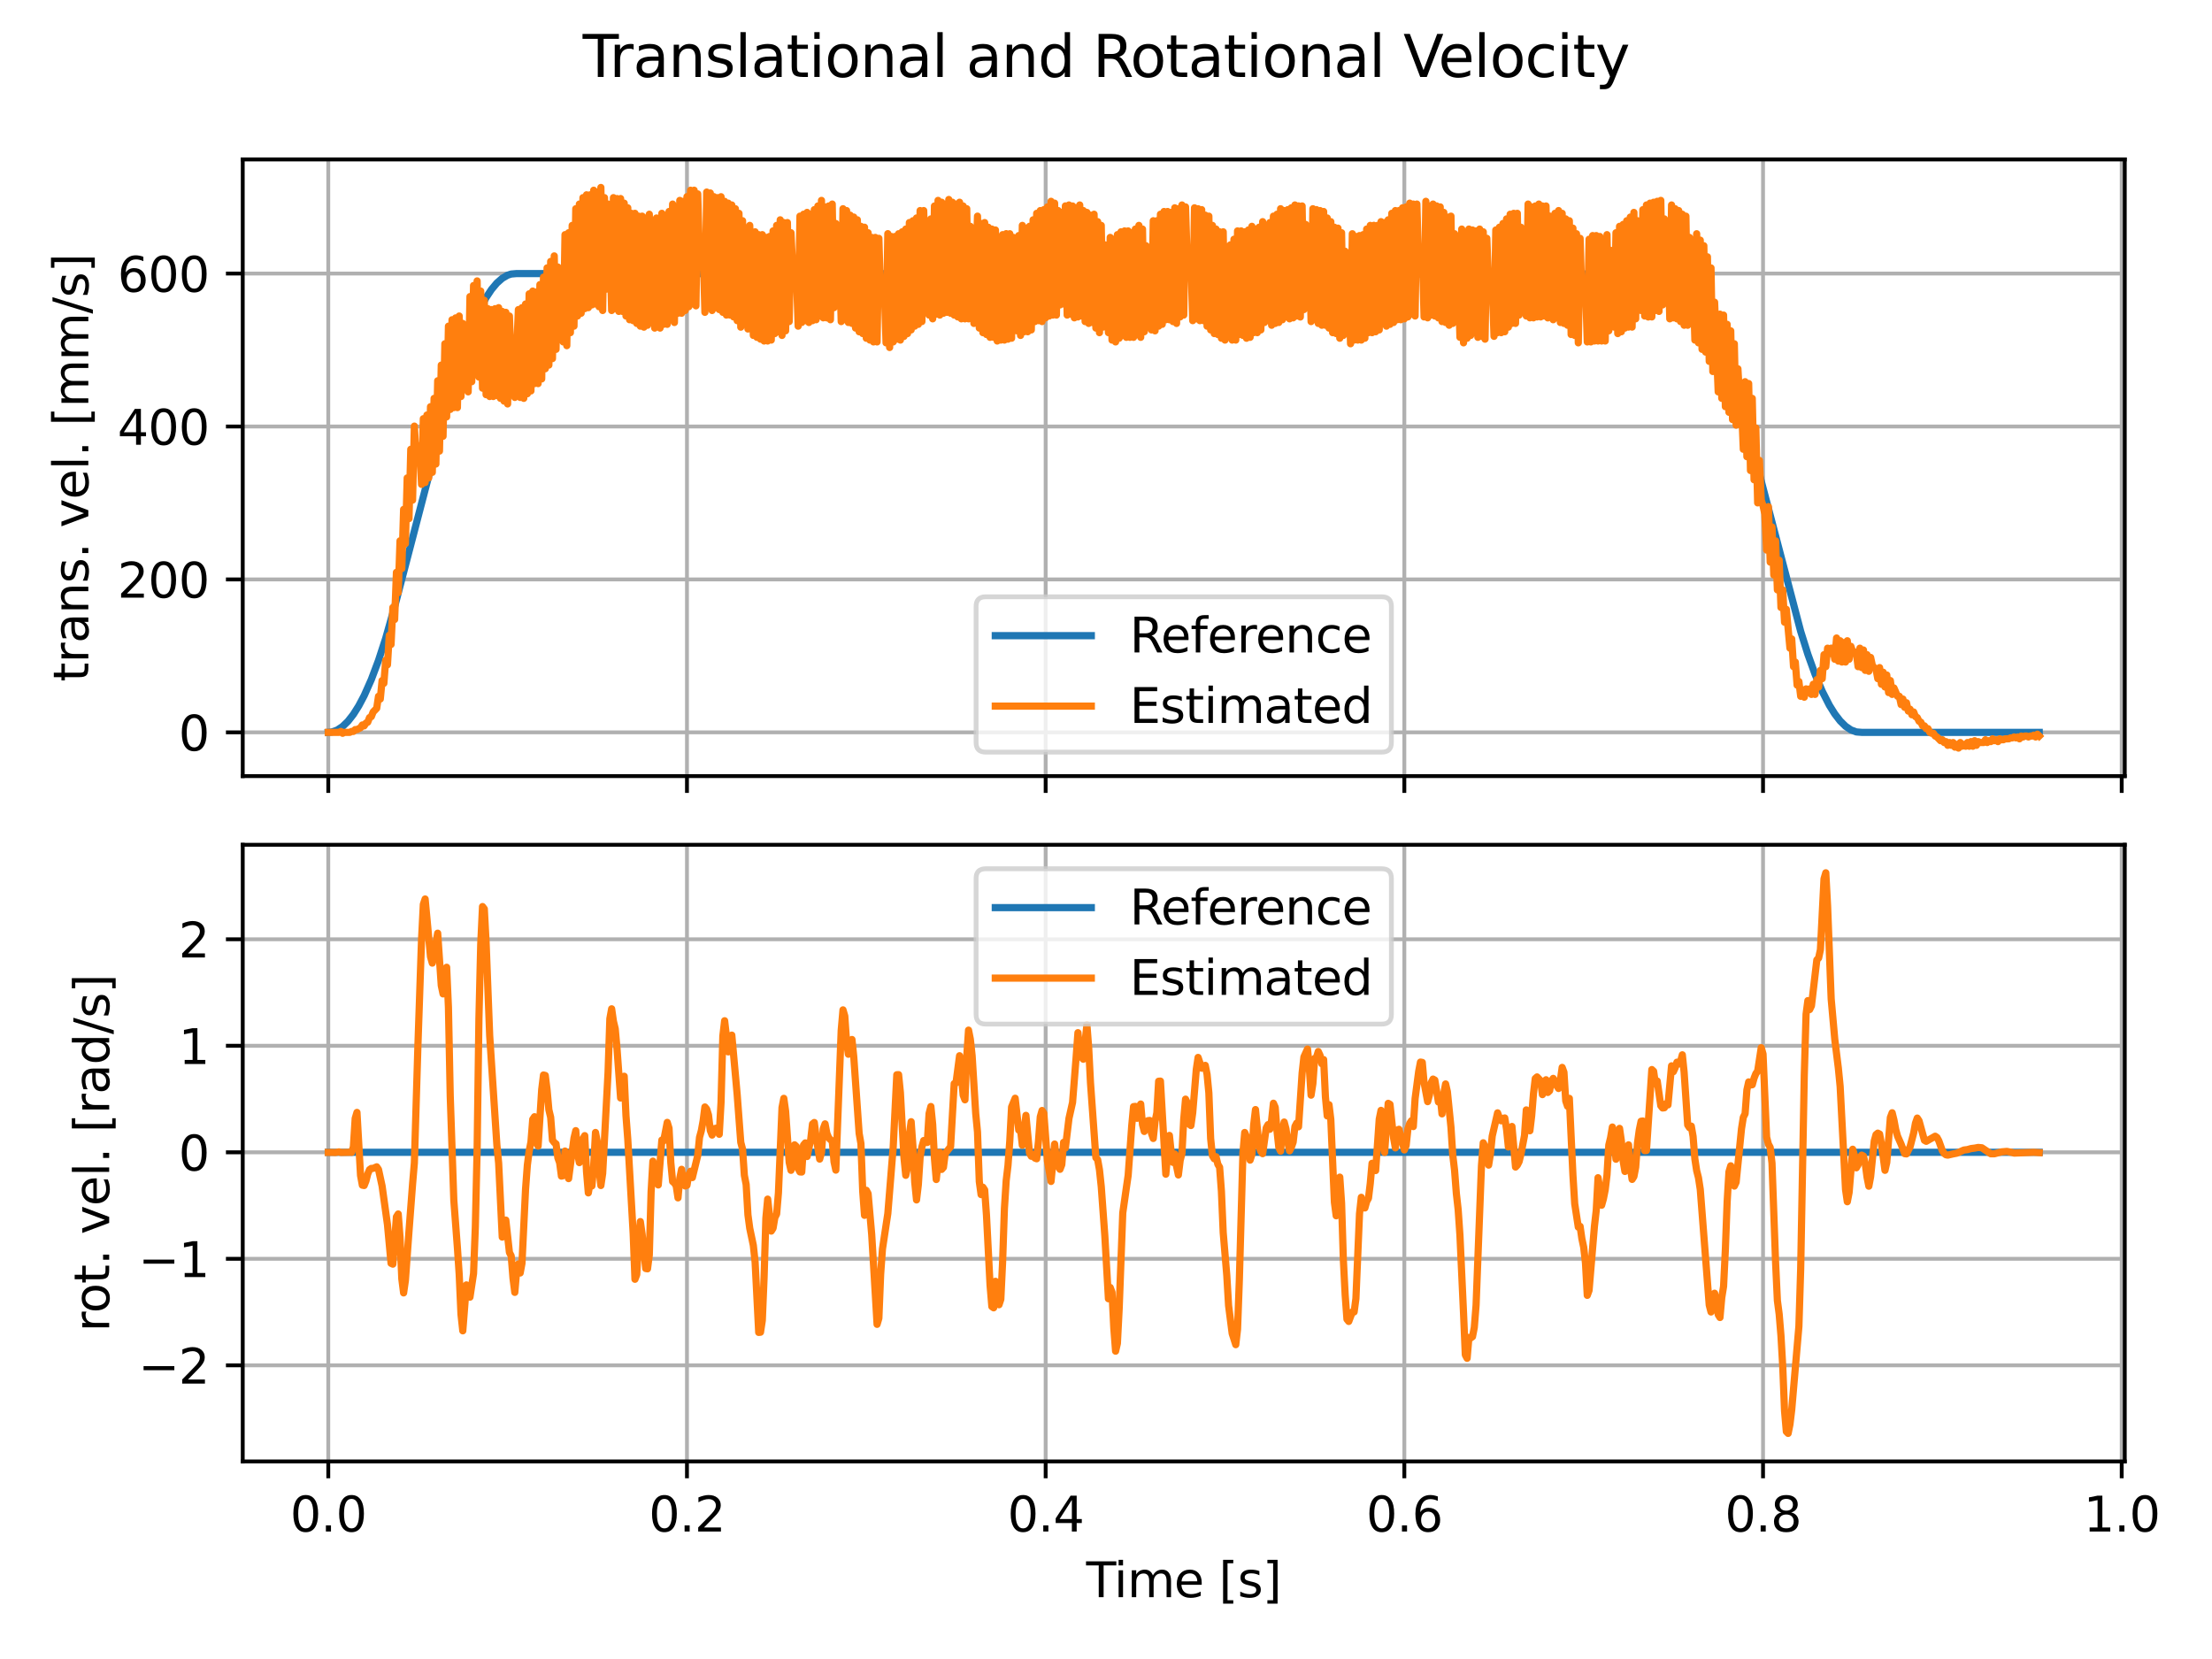 <?xml version="1.0" encoding="utf-8" standalone="no"?>
<!DOCTYPE svg PUBLIC "-//W3C//DTD SVG 1.1//EN"
  "http://www.w3.org/Graphics/SVG/1.1/DTD/svg11.dtd">
<svg xmlns:xlink="http://www.w3.org/1999/xlink" width="460.8pt" height="345.6pt" viewBox="0 0 460.8 345.6" xmlns="http://www.w3.org/2000/svg" version="1.1">
 <defs>
  <style type="text/css">*{stroke-linejoin: round; stroke-linecap: butt}</style>
 </defs>
 <g id="figure_1">
  <g id="patch_1">
   <path d="M 0 345.6 
L 460.8 345.6 
L 460.8 0 
L 0 0 
z
" style="fill: #ffffff"/>
  </g>
  <g id="axes_1">
   <g id="patch_2">
    <path d="M 50.566 161.679 
L 442.627 161.679 
L 442.627 33.214 
L 50.566 33.214 
z
" style="fill: #ffffff"/>
   </g>
   <g id="matplotlib.axis_1">
    <g id="xtick_1">
     <g id="line2d_1">
      <path d="M 68.387 161.679 
L 68.387 33.214 
" clip-path="url(#p36c41afbcb)" style="fill: none; stroke: #b0b0b0; stroke-width: 0.8; stroke-linecap: square"/>
     </g>
     <g id="line2d_2">
      <defs>
       <path id="m745dcbfd12" d="M 0 0 
L 0 3.5 
" style="stroke: #000000; stroke-width: 0.8"/>
      </defs>
      <g>
       <use xlink:href="#m745dcbfd12" x="68.387" y="161.679" style="stroke: #000000; stroke-width: 0.8"/>
      </g>
     </g>
    </g>
    <g id="xtick_2">
     <g id="line2d_3">
      <path d="M 143.108 161.679 
L 143.108 33.214 
" clip-path="url(#p36c41afbcb)" style="fill: none; stroke: #b0b0b0; stroke-width: 0.8; stroke-linecap: square"/>
     </g>
     <g id="line2d_4">
      <g>
       <use xlink:href="#m745dcbfd12" x="143.108" y="161.679" style="stroke: #000000; stroke-width: 0.8"/>
      </g>
     </g>
    </g>
    <g id="xtick_3">
     <g id="line2d_5">
      <path d="M 217.829 161.679 
L 217.829 33.214 
" clip-path="url(#p36c41afbcb)" style="fill: none; stroke: #b0b0b0; stroke-width: 0.8; stroke-linecap: square"/>
     </g>
     <g id="line2d_6">
      <g>
       <use xlink:href="#m745dcbfd12" x="217.829" y="161.679" style="stroke: #000000; stroke-width: 0.8"/>
      </g>
     </g>
    </g>
    <g id="xtick_4">
     <g id="line2d_7">
      <path d="M 292.55 161.679 
L 292.55 33.214 
" clip-path="url(#p36c41afbcb)" style="fill: none; stroke: #b0b0b0; stroke-width: 0.8; stroke-linecap: square"/>
     </g>
     <g id="line2d_8">
      <g>
       <use xlink:href="#m745dcbfd12" x="292.55" y="161.679" style="stroke: #000000; stroke-width: 0.8"/>
      </g>
     </g>
    </g>
    <g id="xtick_5">
     <g id="line2d_9">
      <path d="M 367.271 161.679 
L 367.271 33.214 
" clip-path="url(#p36c41afbcb)" style="fill: none; stroke: #b0b0b0; stroke-width: 0.8; stroke-linecap: square"/>
     </g>
     <g id="line2d_10">
      <g>
       <use xlink:href="#m745dcbfd12" x="367.271" y="161.679" style="stroke: #000000; stroke-width: 0.8"/>
      </g>
     </g>
    </g>
    <g id="xtick_6">
     <g id="line2d_11">
      <path d="M 441.992 161.679 
L 441.992 33.214 
" clip-path="url(#p36c41afbcb)" style="fill: none; stroke: #b0b0b0; stroke-width: 0.8; stroke-linecap: square"/>
     </g>
     <g id="line2d_12">
      <g>
       <use xlink:href="#m745dcbfd12" x="441.992" y="161.679" style="stroke: #000000; stroke-width: 0.8"/>
      </g>
     </g>
    </g>
   </g>
   <g id="matplotlib.axis_2">
    <g id="ytick_1">
     <g id="line2d_13">
      <path d="M 50.566 152.563 
L 442.627 152.563 
" clip-path="url(#p36c41afbcb)" style="fill: none; stroke: #b0b0b0; stroke-width: 0.8; stroke-linecap: square"/>
     </g>
     <g id="line2d_14">
      <defs>
       <path id="ma43965804e" d="M 0 0 
L -3.5 0 
" style="stroke: #000000; stroke-width: 0.8"/>
      </defs>
      <g>
       <use xlink:href="#ma43965804e" x="50.566" y="152.563" style="stroke: #000000; stroke-width: 0.8"/>
      </g>
     </g>
     <g id="text_1">
      <!-- 0 -->
      <g transform="translate(37.203 156.362)scale(0.1 -0.1)">
       <defs>
        <path id="DejaVuSans-30" d="M 2034 4250 
Q 1547 4250 1301 3770 
Q 1056 3291 1056 2328 
Q 1056 1369 1301 889 
Q 1547 409 2034 409 
Q 2525 409 2770 889 
Q 3016 1369 3016 2328 
Q 3016 3291 2770 3770 
Q 2525 4250 2034 4250 
z
M 2034 4750 
Q 2819 4750 3233 4129 
Q 3647 3509 3647 2328 
Q 3647 1150 3233 529 
Q 2819 -91 2034 -91 
Q 1250 -91 836 529 
Q 422 1150 422 2328 
Q 422 3509 836 4129 
Q 1250 4750 2034 4750 
z
" transform="scale(0.016)"/>
       </defs>
       <use xlink:href="#DejaVuSans-30"/>
      </g>
     </g>
    </g>
    <g id="ytick_2">
     <g id="line2d_15">
      <path d="M 50.566 120.705 
L 442.627 120.705 
" clip-path="url(#p36c41afbcb)" style="fill: none; stroke: #b0b0b0; stroke-width: 0.8; stroke-linecap: square"/>
     </g>
     <g id="line2d_16">
      <g>
       <use xlink:href="#ma43965804e" x="50.566" y="120.705" style="stroke: #000000; stroke-width: 0.8"/>
      </g>
     </g>
     <g id="text_2">
      <!-- 200 -->
      <g transform="translate(24.478 124.504)scale(0.1 -0.1)">
       <defs>
        <path id="DejaVuSans-32" d="M 1228 531 
L 3431 531 
L 3431 0 
L 469 0 
L 469 531 
Q 828 903 1448 1529 
Q 2069 2156 2228 2338 
Q 2531 2678 2651 2914 
Q 2772 3150 2772 3378 
Q 2772 3750 2511 3984 
Q 2250 4219 1831 4219 
Q 1534 4219 1204 4116 
Q 875 4013 500 3803 
L 500 4441 
Q 881 4594 1212 4672 
Q 1544 4750 1819 4750 
Q 2544 4750 2975 4387 
Q 3406 4025 3406 3419 
Q 3406 3131 3298 2873 
Q 3191 2616 2906 2266 
Q 2828 2175 2409 1742 
Q 1991 1309 1228 531 
z
" transform="scale(0.016)"/>
       </defs>
       <use xlink:href="#DejaVuSans-32"/>
       <use xlink:href="#DejaVuSans-30" x="63.623"/>
       <use xlink:href="#DejaVuSans-30" x="127.246"/>
      </g>
     </g>
    </g>
    <g id="ytick_3">
     <g id="line2d_17">
      <path d="M 50.566 88.847 
L 442.627 88.847 
" clip-path="url(#p36c41afbcb)" style="fill: none; stroke: #b0b0b0; stroke-width: 0.8; stroke-linecap: square"/>
     </g>
     <g id="line2d_18">
      <g>
       <use xlink:href="#ma43965804e" x="50.566" y="88.847" style="stroke: #000000; stroke-width: 0.8"/>
      </g>
     </g>
     <g id="text_3">
      <!-- 400 -->
      <g transform="translate(24.478 92.646)scale(0.1 -0.1)">
       <defs>
        <path id="DejaVuSans-34" d="M 2419 4116 
L 825 1625 
L 2419 1625 
L 2419 4116 
z
M 2253 4666 
L 3047 4666 
L 3047 1625 
L 3713 1625 
L 3713 1100 
L 3047 1100 
L 3047 0 
L 2419 0 
L 2419 1100 
L 313 1100 
L 313 1709 
L 2253 4666 
z
" transform="scale(0.016)"/>
       </defs>
       <use xlink:href="#DejaVuSans-34"/>
       <use xlink:href="#DejaVuSans-30" x="63.623"/>
       <use xlink:href="#DejaVuSans-30" x="127.246"/>
      </g>
     </g>
    </g>
    <g id="ytick_4">
     <g id="line2d_19">
      <path d="M 50.566 56.989 
L 442.627 56.989 
" clip-path="url(#p36c41afbcb)" style="fill: none; stroke: #b0b0b0; stroke-width: 0.8; stroke-linecap: square"/>
     </g>
     <g id="line2d_20">
      <g>
       <use xlink:href="#ma43965804e" x="50.566" y="56.989" style="stroke: #000000; stroke-width: 0.8"/>
      </g>
     </g>
     <g id="text_4">
      <!-- 600 -->
      <g transform="translate(24.478 60.788)scale(0.1 -0.1)">
       <defs>
        <path id="DejaVuSans-36" d="M 2113 2584 
Q 1688 2584 1439 2293 
Q 1191 2003 1191 1497 
Q 1191 994 1439 701 
Q 1688 409 2113 409 
Q 2538 409 2786 701 
Q 3034 994 3034 1497 
Q 3034 2003 2786 2293 
Q 2538 2584 2113 2584 
z
M 3366 4563 
L 3366 3988 
Q 3128 4100 2886 4159 
Q 2644 4219 2406 4219 
Q 1781 4219 1451 3797 
Q 1122 3375 1075 2522 
Q 1259 2794 1537 2939 
Q 1816 3084 2150 3084 
Q 2853 3084 3261 2657 
Q 3669 2231 3669 1497 
Q 3669 778 3244 343 
Q 2819 -91 2113 -91 
Q 1303 -91 875 529 
Q 447 1150 447 2328 
Q 447 3434 972 4092 
Q 1497 4750 2381 4750 
Q 2619 4750 2861 4703 
Q 3103 4656 3366 4563 
z
" transform="scale(0.016)"/>
       </defs>
       <use xlink:href="#DejaVuSans-36"/>
       <use xlink:href="#DejaVuSans-30" x="63.623"/>
       <use xlink:href="#DejaVuSans-30" x="127.246"/>
      </g>
     </g>
    </g>
    <g id="text_5">
     <!-- trans. vel. [mm/s] -->
     <g transform="translate(18.398 142.012)rotate(-90)scale(0.1 -0.1)">
      <defs>
       <path id="DejaVuSans-74" d="M 1172 4494 
L 1172 3500 
L 2356 3500 
L 2356 3053 
L 1172 3053 
L 1172 1153 
Q 1172 725 1289 603 
Q 1406 481 1766 481 
L 2356 481 
L 2356 0 
L 1766 0 
Q 1100 0 847 248 
Q 594 497 594 1153 
L 594 3053 
L 172 3053 
L 172 3500 
L 594 3500 
L 594 4494 
L 1172 4494 
z
" transform="scale(0.016)"/>
       <path id="DejaVuSans-72" d="M 2631 2963 
Q 2534 3019 2420 3045 
Q 2306 3072 2169 3072 
Q 1681 3072 1420 2755 
Q 1159 2438 1159 1844 
L 1159 0 
L 581 0 
L 581 3500 
L 1159 3500 
L 1159 2956 
Q 1341 3275 1631 3429 
Q 1922 3584 2338 3584 
Q 2397 3584 2469 3576 
Q 2541 3569 2628 3553 
L 2631 2963 
z
" transform="scale(0.016)"/>
       <path id="DejaVuSans-61" d="M 2194 1759 
Q 1497 1759 1228 1600 
Q 959 1441 959 1056 
Q 959 750 1161 570 
Q 1363 391 1709 391 
Q 2188 391 2477 730 
Q 2766 1069 2766 1631 
L 2766 1759 
L 2194 1759 
z
M 3341 1997 
L 3341 0 
L 2766 0 
L 2766 531 
Q 2569 213 2275 61 
Q 1981 -91 1556 -91 
Q 1019 -91 701 211 
Q 384 513 384 1019 
Q 384 1609 779 1909 
Q 1175 2209 1959 2209 
L 2766 2209 
L 2766 2266 
Q 2766 2663 2505 2880 
Q 2244 3097 1772 3097 
Q 1472 3097 1187 3025 
Q 903 2953 641 2809 
L 641 3341 
Q 956 3463 1253 3523 
Q 1550 3584 1831 3584 
Q 2591 3584 2966 3190 
Q 3341 2797 3341 1997 
z
" transform="scale(0.016)"/>
       <path id="DejaVuSans-6e" d="M 3513 2113 
L 3513 0 
L 2938 0 
L 2938 2094 
Q 2938 2591 2744 2837 
Q 2550 3084 2163 3084 
Q 1697 3084 1428 2787 
Q 1159 2491 1159 1978 
L 1159 0 
L 581 0 
L 581 3500 
L 1159 3500 
L 1159 2956 
Q 1366 3272 1645 3428 
Q 1925 3584 2291 3584 
Q 2894 3584 3203 3211 
Q 3513 2838 3513 2113 
z
" transform="scale(0.016)"/>
       <path id="DejaVuSans-73" d="M 2834 3397 
L 2834 2853 
Q 2591 2978 2328 3040 
Q 2066 3103 1784 3103 
Q 1356 3103 1142 2972 
Q 928 2841 928 2578 
Q 928 2378 1081 2264 
Q 1234 2150 1697 2047 
L 1894 2003 
Q 2506 1872 2764 1633 
Q 3022 1394 3022 966 
Q 3022 478 2636 193 
Q 2250 -91 1575 -91 
Q 1294 -91 989 -36 
Q 684 19 347 128 
L 347 722 
Q 666 556 975 473 
Q 1284 391 1588 391 
Q 1994 391 2212 530 
Q 2431 669 2431 922 
Q 2431 1156 2273 1281 
Q 2116 1406 1581 1522 
L 1381 1569 
Q 847 1681 609 1914 
Q 372 2147 372 2553 
Q 372 3047 722 3315 
Q 1072 3584 1716 3584 
Q 2034 3584 2315 3537 
Q 2597 3491 2834 3397 
z
" transform="scale(0.016)"/>
       <path id="DejaVuSans-2e" d="M 684 794 
L 1344 794 
L 1344 0 
L 684 0 
L 684 794 
z
" transform="scale(0.016)"/>
       <path id="DejaVuSans-20" transform="scale(0.016)"/>
       <path id="DejaVuSans-76" d="M 191 3500 
L 800 3500 
L 1894 563 
L 2988 3500 
L 3597 3500 
L 2284 0 
L 1503 0 
L 191 3500 
z
" transform="scale(0.016)"/>
       <path id="DejaVuSans-65" d="M 3597 1894 
L 3597 1613 
L 953 1613 
Q 991 1019 1311 708 
Q 1631 397 2203 397 
Q 2534 397 2845 478 
Q 3156 559 3463 722 
L 3463 178 
Q 3153 47 2828 -22 
Q 2503 -91 2169 -91 
Q 1331 -91 842 396 
Q 353 884 353 1716 
Q 353 2575 817 3079 
Q 1281 3584 2069 3584 
Q 2775 3584 3186 3129 
Q 3597 2675 3597 1894 
z
M 3022 2063 
Q 3016 2534 2758 2815 
Q 2500 3097 2075 3097 
Q 1594 3097 1305 2825 
Q 1016 2553 972 2059 
L 3022 2063 
z
" transform="scale(0.016)"/>
       <path id="DejaVuSans-6c" d="M 603 4863 
L 1178 4863 
L 1178 0 
L 603 0 
L 603 4863 
z
" transform="scale(0.016)"/>
       <path id="DejaVuSans-5b" d="M 550 4863 
L 1875 4863 
L 1875 4416 
L 1125 4416 
L 1125 -397 
L 1875 -397 
L 1875 -844 
L 550 -844 
L 550 4863 
z
" transform="scale(0.016)"/>
       <path id="DejaVuSans-6d" d="M 3328 2828 
Q 3544 3216 3844 3400 
Q 4144 3584 4550 3584 
Q 5097 3584 5394 3201 
Q 5691 2819 5691 2113 
L 5691 0 
L 5113 0 
L 5113 2094 
Q 5113 2597 4934 2840 
Q 4756 3084 4391 3084 
Q 3944 3084 3684 2787 
Q 3425 2491 3425 1978 
L 3425 0 
L 2847 0 
L 2847 2094 
Q 2847 2600 2669 2842 
Q 2491 3084 2119 3084 
Q 1678 3084 1418 2786 
Q 1159 2488 1159 1978 
L 1159 0 
L 581 0 
L 581 3500 
L 1159 3500 
L 1159 2956 
Q 1356 3278 1631 3431 
Q 1906 3584 2284 3584 
Q 2666 3584 2933 3390 
Q 3200 3197 3328 2828 
z
" transform="scale(0.016)"/>
       <path id="DejaVuSans-2f" d="M 1625 4666 
L 2156 4666 
L 531 -594 
L 0 -594 
L 1625 4666 
z
" transform="scale(0.016)"/>
       <path id="DejaVuSans-5d" d="M 1947 4863 
L 1947 -844 
L 622 -844 
L 622 -397 
L 1369 -397 
L 1369 4416 
L 622 4416 
L 622 4863 
L 1947 4863 
z
" transform="scale(0.016)"/>
      </defs>
      <use xlink:href="#DejaVuSans-74"/>
      <use xlink:href="#DejaVuSans-72" x="39.209"/>
      <use xlink:href="#DejaVuSans-61" x="80.322"/>
      <use xlink:href="#DejaVuSans-6e" x="141.602"/>
      <use xlink:href="#DejaVuSans-73" x="204.98"/>
      <use xlink:href="#DejaVuSans-2e" x="257.08"/>
      <use xlink:href="#DejaVuSans-20" x="288.867"/>
      <use xlink:href="#DejaVuSans-76" x="320.654"/>
      <use xlink:href="#DejaVuSans-65" x="379.834"/>
      <use xlink:href="#DejaVuSans-6c" x="441.357"/>
      <use xlink:href="#DejaVuSans-2e" x="469.141"/>
      <use xlink:href="#DejaVuSans-20" x="500.928"/>
      <use xlink:href="#DejaVuSans-5b" x="532.715"/>
      <use xlink:href="#DejaVuSans-6d" x="571.729"/>
      <use xlink:href="#DejaVuSans-6d" x="669.141"/>
      <use xlink:href="#DejaVuSans-2f" x="766.553"/>
      <use xlink:href="#DejaVuSans-73" x="800.244"/>
      <use xlink:href="#DejaVuSans-5d" x="852.344"/>
     </g>
    </g>
   </g>
   <g id="line2d_21">
    <path d="M 68.387 152.563 
L 69.134 152.486 
L 70.255 152.085 
L 71.375 151.339 
L 72.496 150.25 
L 73.617 148.816 
L 74.738 147.039 
L 75.859 144.917 
L 77.353 141.553 
L 78.848 137.577 
L 80.342 132.986 
L 82.21 126.392 
L 92.671 86.267 
L 94.913 78.015 
L 96.781 72.153 
L 98.275 68.155 
L 99.769 64.762 
L 101.264 61.991 
L 102.385 60.302 
L 103.505 58.964 
L 104.626 57.977 
L 105.747 57.324 
L 106.494 57.085 
L 107.615 56.989 
L 349.338 57.069 
L 350.459 57.467 
L 351.206 57.929 
L 352.327 58.901 
L 353.447 60.223 
L 354.568 61.879 
L 356.063 64.635 
L 357.557 67.996 
L 359.051 71.962 
L 360.919 77.792 
L 362.788 84.578 
L 375.116 131.521 
L 376.611 136.299 
L 378.105 140.449 
L 379.6 143.993 
L 381.094 146.926 
L 382.215 148.722 
L 383.336 150.177 
L 384.457 151.286 
L 385.577 152.051 
L 386.698 152.472 
L 387.819 152.563 
L 424.806 152.563 
L 424.806 152.563 
" clip-path="url(#p36c41afbcb)" style="fill: none; stroke: #1f77b4; stroke-width: 1.5; stroke-linecap: square"/>
   </g>
   <g id="line2d_22">
    <path d="M 68.387 152.563 
L 70.628 152.563 
L 71.002 152.37 
L 71.375 152.756 
L 71.749 152.563 
L 72.87 152.563 
L 73.243 152.37 
L 73.617 152.37 
L 73.991 151.985 
L 74.364 151.985 
L 75.111 151.599 
L 75.485 151.021 
L 75.859 151.214 
L 76.232 150.635 
L 76.606 150.443 
L 76.98 149.479 
L 77.353 149.286 
L 77.727 148.323 
L 78.474 147.552 
L 78.848 145.046 
L 79.221 145.624 
L 79.595 141.769 
L 79.968 142.348 
L 80.342 137.531 
L 80.716 138.494 
L 81.089 132.333 
L 81.463 134.26 
L 81.836 126.551 
L 82.21 129.052 
L 82.584 119.224 
L 82.957 123.461 
L 83.331 112.661 
L 83.704 118.443 
L 84.078 106.114 
L 84.452 113.25 
L 84.825 99.567 
L 85.199 108.041 
L 85.572 93.594 
L 85.946 104.187 
L 86.32 88.767 
L 86.693 95.33 
L 87.067 92.813 
L 87.44 93.594 
L 87.814 100.905 
L 88.188 87.222 
L 88.561 100.523 
L 88.935 86.458 
L 89.308 99.567 
L 89.682 84.721 
L 90.056 98.404 
L 90.429 82.985 
L 90.803 96.668 
L 91.177 79.321 
L 91.55 93.976 
L 91.924 76.056 
L 92.297 90.886 
L 92.671 71.612 
L 93.045 86.84 
L 93.418 67.948 
L 93.792 85.295 
L 94.165 66.61 
L 94.539 84.913 
L 94.913 66.228 
L 95.286 84.913 
L 95.66 65.83 
L 96.033 82.603 
L 96.407 67.375 
L 96.781 72.775 
L 97.154 72.201 
L 97.528 81.631 
L 97.901 61.784 
L 98.275 79.513 
L 98.649 59.474 
L 99.022 77.776 
L 99.396 58.518 
L 99.769 78.557 
L 100.143 60.637 
L 100.517 80.867 
L 100.89 62.564 
L 101.264 82.221 
L 101.637 64.3 
L 102.011 82.603 
L 102.385 64.492 
L 102.758 82.603 
L 103.132 64.3 
L 103.505 82.412 
L 103.879 64.093 
L 104.253 82.985 
L 104.626 64.874 
L 105 83.559 
L 105.374 65.065 
L 105.747 84.148 
L 106.121 65.83 
L 106.494 75.658 
L 106.868 73.348 
L 107.242 82.794 
L 107.989 64.492 
L 108.362 82.794 
L 108.736 64.093 
L 109.11 82.985 
L 109.483 63.329 
L 109.857 82.029 
L 110.23 61.21 
L 110.604 81.44 
L 110.978 60.637 
L 111.351 79.911 
L 111.725 60.828 
L 112.098 79.911 
L 112.472 59.283 
L 112.846 78.939 
L 113.219 57.738 
L 113.593 76.821 
L 113.966 55.81 
L 114.34 76.056 
L 114.714 54.456 
L 115.087 74.702 
L 115.461 53.309 
L 115.834 72.775 
L 116.208 55.619 
L 116.582 61.21 
L 116.955 60.239 
L 117.329 71.23 
L 117.702 48.881 
L 118.076 72.01 
L 118.45 48.483 
L 118.823 69.302 
L 119.197 46.954 
L 119.571 67.948 
L 119.944 43.481 
L 120.318 65.83 
L 120.691 42.51 
L 121.065 65.256 
L 121.439 41.172 
L 121.812 64.3 
L 122.186 40.582 
L 122.559 64.093 
L 122.933 40.582 
L 123.307 63.52 
L 123.68 39.627 
L 124.054 63.329 
L 124.427 40.009 
L 124.801 63.902 
L 125.175 39.053 
L 125.548 64.683 
L 125.922 41.172 
L 126.295 60.239 
L 126.669 42.51 
L 127.043 50.41 
L 127.416 64.683 
L 127.79 41.172 
L 128.163 64.3 
L 128.537 41.363 
L 128.911 64.874 
L 129.284 41.363 
L 129.658 64.874 
L 130.031 42.319 
L 130.405 65.83 
L 130.779 43.29 
L 131.152 66.61 
L 131.526 44.437 
L 131.899 66.801 
L 132.273 44.437 
L 132.647 67.375 
L 133.02 45.026 
L 133.394 67.948 
L 133.768 45.026 
L 134.141 68.155 
L 134.515 45.409 
L 134.888 67.757 
L 135.262 44.628 
L 135.636 65.83 
L 136.009 46.173 
L 136.383 68.346 
L 136.756 45.409 
L 137.504 68.346 
L 137.877 44.437 
L 138.251 67.566 
L 138.624 44.835 
L 138.998 67.566 
L 139.372 44.055 
L 139.745 66.61 
L 140.119 42.51 
L 140.492 67.184 
L 140.866 43.099 
L 141.24 65.256 
L 141.613 41.745 
L 141.987 65.256 
L 142.36 41.936 
L 142.734 64.683 
L 143.108 40.965 
L 143.481 63.902 
L 143.855 39.627 
L 144.228 63.329 
L 144.602 39.627 
L 144.976 63.711 
L 145.349 40.391 
L 145.723 53.309 
L 146.096 51.191 
L 146.47 51.573 
L 146.844 65.065 
L 147.217 40.009 
L 147.591 63.902 
L 147.965 40.2 
L 148.338 64.683 
L 148.712 40.965 
L 149.085 64.093 
L 149.459 41.172 
L 149.833 64.492 
L 150.206 40.98 
L 150.58 65.065 
L 150.953 41.936 
L 151.327 65.639 
L 151.701 42.319 
L 152.074 65.639 
L 152.448 42.701 
L 152.821 66.021 
L 153.195 43.481 
L 153.569 66.801 
L 153.942 44.437 
L 154.316 68.155 
L 154.689 45.982 
L 155.063 67.375 
L 155.437 48.101 
L 155.81 68.538 
L 156.184 46.954 
L 156.931 69.876 
L 157.305 48.292 
L 157.678 70.274 
L 158.052 48.881 
L 158.425 70.656 
L 158.799 48.881 
L 159.173 71.038 
L 159.546 49.455 
L 159.92 71.038 
L 160.293 49.264 
L 160.667 70.847 
L 161.041 48.101 
L 161.414 69.493 
L 161.788 46.954 
L 162.162 69.111 
L 162.535 45.791 
L 162.909 69.876 
L 163.282 46.364 
L 163.656 68.92 
L 164.03 46.364 
L 164.403 66.992 
L 164.777 48.483 
L 165.15 56.001 
L 165.524 54.663 
L 165.898 56.973 
L 166.271 67.948 
L 166.645 45.026 
L 167.018 67.184 
L 167.392 44.628 
L 167.766 66.801 
L 168.139 44.246 
L 168.513 67.184 
L 168.886 44.628 
L 169.26 66.801 
L 169.634 43.672 
L 170.007 66.61 
L 170.381 42.908 
L 170.754 65.83 
L 171.128 41.745 
L 171.502 66.212 
L 171.875 43.099 
L 172.249 66.228 
L 172.622 42.908 
L 172.996 66.61 
L 173.37 42.51 
L 173.743 64.093 
L 174.117 46.556 
L 174.49 53.692 
L 174.864 53.118 
L 175.238 66.992 
L 175.611 43.481 
L 175.985 66.61 
L 176.359 43.864 
L 176.732 67.184 
L 177.106 44.819 
L 177.479 67.375 
L 177.853 45.218 
L 178.227 68.346 
L 178.6 45.791 
L 178.974 69.111 
L 179.347 47.145 
L 179.721 69.493 
L 180.095 47.336 
L 180.468 70.465 
L 180.842 48.483 
L 181.215 70.847 
L 181.589 49.455 
L 181.963 71.23 
L 182.336 49.455 
L 182.71 71.23 
L 183.083 49.646 
L 183.457 62.373 
L 183.831 59.856 
L 184.204 59.856 
L 184.578 71.421 
L 184.951 48.674 
L 185.325 72.392 
L 185.699 49.264 
L 186.072 71.23 
L 186.446 49.264 
L 186.819 70.656 
L 187.193 48.69 
L 187.567 70.847 
L 187.94 48.292 
L 188.314 70.083 
L 188.687 47.718 
L 189.061 69.493 
L 189.435 46.364 
L 189.808 68.729 
L 190.182 45.982 
L 190.556 67.948 
L 190.929 45.409 
L 191.303 67.566 
L 191.676 43.864 
L 192.05 66.992 
L 192.424 43.864 
L 192.797 57.164 
L 193.171 53.883 
L 193.544 65.639 
L 193.918 45.6 
L 194.292 66.419 
L 194.665 42.908 
L 195.039 65.447 
L 195.412 41.745 
L 195.786 65.639 
L 196.16 42.127 
L 196.533 65.256 
L 196.907 42.51 
L 197.28 65.065 
L 197.654 41.554 
L 198.028 65.256 
L 198.401 42.127 
L 198.775 65.639 
L 199.148 42.51 
L 199.522 66.021 
L 199.896 42.127 
L 200.269 66.419 
L 200.643 42.908 
L 201.016 66.419 
L 201.39 43.481 
L 201.764 66.419 
L 202.137 47.145 
L 202.511 53.309 
L 202.884 67.375 
L 203.632 45.026 
L 204.005 68.346 
L 204.379 46.556 
L 204.753 69.302 
L 205.126 46.364 
L 205.5 69.684 
L 205.873 47.336 
L 206.247 70.274 
L 206.621 47.718 
L 206.994 70.274 
L 207.368 47.91 
L 207.741 71.038 
L 208.115 49.455 
L 208.489 70.847 
L 208.862 48.881 
L 209.236 70.847 
L 209.609 48.674 
L 209.983 70.656 
L 210.357 48.69 
L 210.73 70.465 
L 211.104 49.455 
L 211.477 57.547 
L 211.851 68.92 
L 212.225 49.072 
L 212.598 69.876 
L 212.972 46.954 
L 213.345 69.111 
L 213.719 47.527 
L 214.093 69.111 
L 214.466 47.145 
L 214.84 68.729 
L 215.213 45.791 
L 215.587 66.992 
L 215.961 44.437 
L 216.334 66.801 
L 216.708 43.864 
L 217.081 66.992 
L 217.455 43.672 
L 217.829 66.212 
L 218.202 43.099 
L 218.576 65.83 
L 218.95 41.936 
L 219.323 65.639 
L 219.697 42.319 
L 220.07 65.639 
L 220.444 43.864 
L 220.818 63.52 
L 221.191 44.246 
L 221.565 63.329 
L 221.938 42.892 
L 222.312 65.639 
L 222.686 42.701 
L 223.059 65.447 
L 223.433 42.908 
L 223.806 66.212 
L 224.18 43.29 
L 224.554 66.021 
L 224.927 42.701 
L 225.301 65.83 
L 225.674 43.864 
L 226.048 66.992 
L 226.422 44.246 
L 226.795 67.375 
L 227.169 44.819 
L 227.542 67.184 
L 227.916 44.628 
L 228.29 68.346 
L 228.663 46.173 
L 229.037 69.302 
L 229.41 46.954 
L 229.784 68.139 
L 230.158 51 
L 230.531 58.311 
L 230.905 69.302 
L 231.278 49.455 
L 231.652 70.847 
L 232.026 49.837 
L 232.399 71.23 
L 232.773 48.881 
L 233.147 70.465 
L 233.52 48.292 
L 233.894 69.876 
L 234.267 48.101 
L 234.641 70.274 
L 235.015 48.101 
L 235.388 70.274 
L 235.762 48.483 
L 236.135 70.274 
L 236.509 47.718 
L 236.883 69.684 
L 237.256 46.954 
L 237.63 70.274 
L 238.003 47.718 
L 238.377 69.111 
L 238.751 51.191 
L 239.124 56.782 
L 239.498 57.355 
L 239.871 68.729 
L 240.245 45.982 
L 240.619 68.92 
L 240.992 45.982 
L 241.366 67.948 
L 241.739 44.628 
L 242.113 67.566 
L 242.487 44.055 
L 242.86 66.61 
L 243.234 44.055 
L 243.607 66.61 
L 243.981 44.246 
L 244.355 66.992 
L 244.728 43.29 
L 245.102 67.375 
L 245.475 43.481 
L 245.849 66.021 
L 246.223 42.701 
L 246.596 65.639 
L 246.97 43.099 
L 247.344 55.237 
L 247.717 52.736 
L 248.091 54.265 
L 248.464 66.801 
L 248.838 43.29 
L 249.212 66.419 
L 249.585 43.481 
L 249.959 66.801 
L 250.332 43.672 
L 250.706 66.801 
L 251.08 44.819 
L 251.453 67.948 
L 251.827 45.026 
L 252.2 68.729 
L 252.574 46.954 
L 252.948 69.493 
L 253.321 47.718 
L 253.695 69.684 
L 254.068 48.292 
L 254.442 70.465 
L 254.816 48.292 
L 255.189 70.847 
L 255.563 51.382 
L 255.936 68.538 
L 256.31 51 
L 256.684 70.847 
L 257.057 49.837 
L 257.431 70.847 
L 257.804 48.101 
L 258.178 69.684 
L 258.552 48.101 
L 258.925 69.876 
L 259.299 48.292 
L 259.672 70.465 
L 260.046 47.91 
L 260.42 70.274 
L 260.793 47.145 
L 261.167 69.302 
L 261.541 47.718 
L 261.914 69.302 
L 262.288 47.336 
L 262.661 68.729 
L 263.035 46.173 
L 263.409 67.184 
L 263.782 46.954 
L 264.156 66.801 
L 264.529 46.364 
L 264.903 67.757 
L 265.277 45.026 
L 265.65 67.375 
L 266.024 44.628 
L 266.397 67.184 
L 266.771 43.481 
L 267.145 66.61 
L 267.518 43.864 
L 267.892 66.021 
L 268.265 43.672 
L 268.639 66.419 
L 269.013 43.29 
L 269.386 66.212 
L 269.76 42.701 
L 270.133 65.83 
L 270.507 42.892 
L 270.881 66.037 
L 271.254 42.908 
L 271.628 64.492 
L 272.001 46.747 
L 272.375 54.265 
L 272.749 52.338 
L 273.122 66.992 
L 273.496 43.481 
L 273.869 66.61 
L 274.243 43.672 
L 274.617 67.375 
L 274.99 43.864 
L 275.364 67.757 
L 275.738 44.055 
L 276.111 67.757 
L 276.485 45.409 
L 276.858 68.346 
L 277.232 46.173 
L 277.606 69.302 
L 277.979 47.336 
L 278.353 69.493 
L 278.726 47.527 
L 279.1 70.465 
L 279.474 48.483 
L 279.847 69.876 
L 280.221 52.338 
L 280.594 59.092 
L 280.968 59.092 
L 281.342 71.612 
L 281.715 48.69 
L 282.089 70.847 
L 282.462 49.264 
L 282.836 70.847 
L 283.21 49.072 
L 283.583 70.847 
L 283.957 48.881 
L 284.33 70.465 
L 284.704 47.718 
L 285.078 69.302 
L 285.451 46.954 
L 285.825 69.302 
L 286.198 46.938 
L 286.572 69.111 
L 286.946 46.954 
L 287.319 68.729 
L 287.693 46.173 
L 288.066 67.375 
L 288.44 46.364 
L 288.814 67.948 
L 289.187 45.791 
L 289.561 67.566 
L 289.935 44.437 
L 290.308 67.184 
L 290.682 43.864 
L 291.055 66.61 
L 291.429 43.864 
L 291.803 66.61 
L 292.176 43.29 
L 292.55 66.419 
L 292.923 43.099 
L 293.297 66.021 
L 293.671 42.319 
L 294.044 65.447 
L 294.418 42.51 
L 294.791 65.83 
L 295.165 42.51 
L 295.539 56.001 
L 295.912 52.736 
L 296.286 52.545 
L 296.659 66.021 
L 297.033 41.936 
L 297.407 66.212 
L 297.78 42.908 
L 298.154 65.639 
L 298.527 42.51 
L 298.901 65.83 
L 299.275 42.892 
L 299.648 66.228 
L 300.022 43.099 
L 300.395 66.992 
L 300.769 44.246 
L 301.143 67.184 
L 301.516 45.218 
L 301.89 67.757 
L 302.263 45.026 
L 302.637 67.375 
L 303.011 48.69 
L 303.384 56.782 
L 303.758 57.929 
L 304.132 70.274 
L 304.505 47.718 
L 304.879 71.421 
L 305.252 48.674 
L 305.626 70.465 
L 306 47.718 
L 306.373 69.876 
L 306.747 47.91 
L 307.12 69.302 
L 307.494 48.101 
L 307.868 70.274 
L 308.241 47.718 
L 308.615 70.067 
L 308.988 48.292 
L 309.362 70.656 
L 309.736 49.646 
L 310.109 59.665 
L 310.483 57.547 
L 310.856 59.283 
L 311.23 70.067 
L 311.604 47.91 
L 311.977 69.302 
L 312.351 47.336 
L 312.724 69.302 
L 313.098 46.556 
L 313.472 69.111 
L 313.845 45.6 
L 314.219 68.155 
L 314.592 44.628 
L 314.966 67.375 
L 315.34 44.437 
L 315.713 67.375 
L 316.087 44.437 
L 316.46 65.639 
L 316.834 47.336 
L 317.208 53.501 
L 317.581 53.883 
L 317.955 65.83 
L 318.328 42.51 
L 318.702 66.212 
L 319.076 43.099 
L 319.449 66.212 
L 319.823 42.908 
L 320.197 66.021 
L 320.57 42.51 
L 320.944 66.021 
L 321.317 42.908 
L 321.691 65.83 
L 322.065 42.908 
L 322.438 66.228 
L 322.812 45.011 
L 323.185 53.118 
L 323.559 66.61 
L 323.933 44.437 
L 324.306 66.212 
L 324.68 43.864 
L 325.053 67.184 
L 325.427 44.437 
L 325.801 67.375 
L 326.174 45.6 
L 326.548 67.757 
L 326.921 45.982 
L 327.295 69.684 
L 327.669 47.527 
L 328.042 69.876 
L 328.416 48.69 
L 328.789 71.421 
L 329.163 49.646 
L 329.537 61.975 
L 329.91 58.709 
L 330.284 59.474 
L 330.657 71.23 
L 331.031 49.837 
L 331.405 71.23 
L 331.778 49.072 
L 332.152 71.038 
L 332.525 49.072 
L 332.899 71.038 
L 333.273 49.264 
L 333.646 71.038 
L 334.02 49.837 
L 334.394 71.038 
L 334.767 48.881 
L 335.141 68.92 
L 335.514 52.147 
L 335.888 58.709 
L 336.262 68.139 
L 336.635 48.483 
L 337.009 69.493 
L 337.382 47.145 
L 337.756 69.111 
L 338.13 46.747 
L 338.503 68.346 
L 338.877 45.982 
L 339.25 68.139 
L 339.624 45.218 
L 339.998 68.139 
L 340.371 44.246 
L 340.745 66.419 
L 341.118 45.982 
L 341.492 54.074 
L 341.866 64.683 
L 342.239 43.672 
L 342.613 65.83 
L 342.986 42.701 
L 343.36 66.037 
L 343.734 42.319 
L 344.107 66.021 
L 344.481 42.127 
L 344.854 64.683 
L 345.228 41.936 
L 345.602 64.874 
L 345.975 41.745 
L 346.349 63.52 
L 346.722 45.6 
L 347.096 52.927 
L 347.47 52.147 
L 347.843 66.419 
L 348.217 42.701 
L 348.591 66.212 
L 348.964 43.481 
L 349.338 66.419 
L 349.711 43.864 
L 350.085 66.992 
L 350.459 44.628 
L 350.832 67.757 
L 351.206 45.026 
L 351.579 67.757 
L 351.953 49.455 
L 352.327 57.355 
L 352.7 58.709 
L 353.074 70.847 
L 353.447 48.69 
L 353.821 71.421 
L 354.195 50.028 
L 354.568 72.775 
L 354.942 51.191 
L 355.315 73.348 
L 355.689 53.501 
L 356.063 75.276 
L 356.436 55.81 
L 356.81 77.394 
L 357.183 62.947 
L 357.931 81.631 
L 358.304 65.447 
L 358.678 82.985 
L 359.051 65.639 
L 359.425 84.721 
L 359.799 67.566 
L 360.172 85.884 
L 360.546 68.92 
L 360.919 87.413 
L 361.293 71.612 
L 361.667 88.576 
L 362.04 76.821 
L 362.414 83.367 
L 362.788 84.53 
L 363.161 93.594 
L 363.535 79.513 
L 363.908 95.139 
L 364.282 79.895 
L 364.656 98.022 
L 365.029 82.985 
L 365.403 99.949 
L 365.776 89.15 
L 366.15 104.76 
L 366.524 95.904 
L 366.897 104.187 
L 367.271 105.349 
L 367.644 107.086 
L 368.018 114.588 
L 368.392 105.541 
L 368.765 117.105 
L 369.139 109.778 
L 369.512 119.797 
L 369.886 112.677 
L 370.26 122.887 
L 370.633 116.707 
L 371.007 126.551 
L 371.38 122.887 
L 371.754 129.625 
L 372.128 126.933 
L 372.875 135.025 
L 373.248 133.098 
L 373.622 138.878 
L 373.996 137.919 
L 374.369 142.731 
L 374.743 141.964 
L 375.116 145.048 
L 375.49 143.697 
L 375.864 145.24 
L 376.237 143.504 
L 376.611 144.082 
L 376.985 143.507 
L 377.358 144.66 
L 377.732 142.539 
L 378.105 144.66 
L 378.479 141.577 
L 378.853 143.117 
L 379.226 139.652 
L 379.6 141.384 
L 379.973 136.379 
L 380.347 138.881 
L 380.721 135.025 
L 381.094 136.188 
L 381.468 135.025 
L 381.841 135.025 
L 382.215 137.338 
L 382.589 132.907 
L 382.962 137.725 
L 383.336 133.48 
L 383.709 137.916 
L 384.083 133.862 
L 384.457 137.915 
L 384.83 133.48 
L 385.204 137.338 
L 385.577 134.643 
L 385.951 135.79 
L 386.325 135.79 
L 386.698 135.997 
L 387.072 138.878 
L 387.445 135.025 
L 387.819 139.071 
L 388.193 135.407 
L 388.566 139.652 
L 388.94 136.379 
L 389.313 139.842 
L 389.687 136.951 
L 390.061 138.687 
L 390.808 139.456 
L 391.182 141.384 
L 391.555 139.073 
L 391.929 142.542 
L 392.302 140.036 
L 392.676 143.117 
L 393.05 140.615 
L 393.423 144.275 
L 393.797 141.771 
L 394.17 144.66 
L 394.544 143.313 
L 395.291 145.043 
L 395.665 145.048 
L 396.038 146.781 
L 396.412 145.626 
L 396.786 147.359 
L 397.159 146.394 
L 397.533 148.131 
L 397.906 147.743 
L 398.28 148.902 
L 398.654 148.321 
L 399.027 149.286 
L 399.401 149.479 
L 399.774 150.252 
L 400.148 150.443 
L 400.522 151.214 
L 400.895 151.214 
L 401.269 151.792 
L 401.642 151.792 
L 402.016 152.563 
L 402.39 152.755 
L 402.763 152.755 
L 403.137 153.333 
L 403.51 153.528 
L 404.258 154.301 
L 404.631 154.101 
L 405.005 154.685 
L 405.379 154.49 
L 405.752 155.261 
L 406.126 154.683 
L 406.499 155.261 
L 406.873 154.685 
L 407.247 155.645 
L 407.62 155.068 
L 407.994 155.839 
L 408.367 154.685 
L 408.741 155.452 
L 409.115 155.067 
L 409.488 155.457 
L 409.862 154.68 
L 410.235 155.456 
L 410.609 154.487 
L 410.983 155.456 
L 411.356 154.296 
L 411.73 155.263 
L 412.103 154.49 
L 412.477 154.683 
L 413.224 154.68 
L 413.598 154.106 
L 413.971 154.683 
L 414.345 154.298 
L 414.719 154.49 
L 415.092 153.909 
L 415.466 154.298 
L 415.839 154.106 
L 416.213 154.49 
L 416.587 153.912 
L 416.96 154.104 
L 417.334 154.104 
L 417.707 153.914 
L 418.455 153.912 
L 418.828 153.72 
L 419.202 153.717 
L 419.576 153.528 
L 419.949 153.717 
L 420.323 153.525 
L 420.696 153.912 
L 421.07 153.336 
L 421.444 153.528 
L 421.817 153.333 
L 422.191 153.333 
L 422.564 153.525 
L 422.938 153.336 
L 423.312 153.331 
L 423.685 153.144 
L 424.059 153.525 
L 424.432 152.949 
L 424.806 153.333 
L 424.806 153.333 
" clip-path="url(#p36c41afbcb)" style="fill: none; stroke: #ff7f0e; stroke-width: 1.5; stroke-linecap: square"/>
   </g>
   <g id="patch_3">
    <path d="M 50.566 161.679 
L 50.566 33.214 
" style="fill: none; stroke: #000000; stroke-width: 0.8; stroke-linejoin: miter; stroke-linecap: square"/>
   </g>
   <g id="patch_4">
    <path d="M 442.627 161.679 
L 442.627 33.214 
" style="fill: none; stroke: #000000; stroke-width: 0.8; stroke-linejoin: miter; stroke-linecap: square"/>
   </g>
   <g id="patch_5">
    <path d="M 50.566 161.679 
L 442.627 161.679 
" style="fill: none; stroke: #000000; stroke-width: 0.8; stroke-linejoin: miter; stroke-linecap: square"/>
   </g>
   <g id="patch_6">
    <path d="M 50.566 33.214 
L 442.627 33.214 
" style="fill: none; stroke: #000000; stroke-width: 0.8; stroke-linejoin: miter; stroke-linecap: square"/>
   </g>
   <g id="legend_1">
    <g id="patch_7">
     <path d="M 205.338 156.679 
L 287.855 156.679 
Q 289.855 156.679 289.855 154.679 
L 289.855 126.323 
Q 289.855 124.323 287.855 124.323 
L 205.338 124.323 
Q 203.338 124.323 203.338 126.323 
L 203.338 154.679 
Q 203.338 156.679 205.338 156.679 
z
" style="fill: #ffffff; opacity: 0.8; stroke: #cccccc; stroke-linejoin: miter"/>
    </g>
    <g id="line2d_23">
     <path d="M 207.338 132.421 
L 217.338 132.421 
L 227.338 132.421 
" style="fill: none; stroke: #1f77b4; stroke-width: 1.5; stroke-linecap: square"/>
    </g>
    <g id="text_6">
     <!-- Reference -->
     <g transform="translate(235.338 135.921)scale(0.1 -0.1)">
      <defs>
       <path id="DejaVuSans-52" d="M 2841 2188 
Q 3044 2119 3236 1894 
Q 3428 1669 3622 1275 
L 4263 0 
L 3584 0 
L 2988 1197 
Q 2756 1666 2539 1819 
Q 2322 1972 1947 1972 
L 1259 1972 
L 1259 0 
L 628 0 
L 628 4666 
L 2053 4666 
Q 2853 4666 3247 4331 
Q 3641 3997 3641 3322 
Q 3641 2881 3436 2590 
Q 3231 2300 2841 2188 
z
M 1259 4147 
L 1259 2491 
L 2053 2491 
Q 2509 2491 2742 2702 
Q 2975 2913 2975 3322 
Q 2975 3731 2742 3939 
Q 2509 4147 2053 4147 
L 1259 4147 
z
" transform="scale(0.016)"/>
       <path id="DejaVuSans-66" d="M 2375 4863 
L 2375 4384 
L 1825 4384 
Q 1516 4384 1395 4259 
Q 1275 4134 1275 3809 
L 1275 3500 
L 2222 3500 
L 2222 3053 
L 1275 3053 
L 1275 0 
L 697 0 
L 697 3053 
L 147 3053 
L 147 3500 
L 697 3500 
L 697 3744 
Q 697 4328 969 4595 
Q 1241 4863 1831 4863 
L 2375 4863 
z
" transform="scale(0.016)"/>
       <path id="DejaVuSans-63" d="M 3122 3366 
L 3122 2828 
Q 2878 2963 2633 3030 
Q 2388 3097 2138 3097 
Q 1578 3097 1268 2742 
Q 959 2388 959 1747 
Q 959 1106 1268 751 
Q 1578 397 2138 397 
Q 2388 397 2633 464 
Q 2878 531 3122 666 
L 3122 134 
Q 2881 22 2623 -34 
Q 2366 -91 2075 -91 
Q 1284 -91 818 406 
Q 353 903 353 1747 
Q 353 2603 823 3093 
Q 1294 3584 2113 3584 
Q 2378 3584 2631 3529 
Q 2884 3475 3122 3366 
z
" transform="scale(0.016)"/>
      </defs>
      <use xlink:href="#DejaVuSans-52"/>
      <use xlink:href="#DejaVuSans-65" x="64.982"/>
      <use xlink:href="#DejaVuSans-66" x="126.506"/>
      <use xlink:href="#DejaVuSans-65" x="161.711"/>
      <use xlink:href="#DejaVuSans-72" x="223.234"/>
      <use xlink:href="#DejaVuSans-65" x="262.098"/>
      <use xlink:href="#DejaVuSans-6e" x="323.621"/>
      <use xlink:href="#DejaVuSans-63" x="387"/>
      <use xlink:href="#DejaVuSans-65" x="441.98"/>
     </g>
    </g>
    <g id="line2d_24">
     <path d="M 207.338 147.099 
L 217.338 147.099 
L 227.338 147.099 
" style="fill: none; stroke: #ff7f0e; stroke-width: 1.5; stroke-linecap: square"/>
    </g>
    <g id="text_7">
     <!-- Estimated -->
     <g transform="translate(235.338 150.599)scale(0.1 -0.1)">
      <defs>
       <path id="DejaVuSans-45" d="M 628 4666 
L 3578 4666 
L 3578 4134 
L 1259 4134 
L 1259 2753 
L 3481 2753 
L 3481 2222 
L 1259 2222 
L 1259 531 
L 3634 531 
L 3634 0 
L 628 0 
L 628 4666 
z
" transform="scale(0.016)"/>
       <path id="DejaVuSans-69" d="M 603 3500 
L 1178 3500 
L 1178 0 
L 603 0 
L 603 3500 
z
M 603 4863 
L 1178 4863 
L 1178 4134 
L 603 4134 
L 603 4863 
z
" transform="scale(0.016)"/>
       <path id="DejaVuSans-64" d="M 2906 2969 
L 2906 4863 
L 3481 4863 
L 3481 0 
L 2906 0 
L 2906 525 
Q 2725 213 2448 61 
Q 2172 -91 1784 -91 
Q 1150 -91 751 415 
Q 353 922 353 1747 
Q 353 2572 751 3078 
Q 1150 3584 1784 3584 
Q 2172 3584 2448 3432 
Q 2725 3281 2906 2969 
z
M 947 1747 
Q 947 1113 1208 752 
Q 1469 391 1925 391 
Q 2381 391 2643 752 
Q 2906 1113 2906 1747 
Q 2906 2381 2643 2742 
Q 2381 3103 1925 3103 
Q 1469 3103 1208 2742 
Q 947 2381 947 1747 
z
" transform="scale(0.016)"/>
      </defs>
      <use xlink:href="#DejaVuSans-45"/>
      <use xlink:href="#DejaVuSans-73" x="63.184"/>
      <use xlink:href="#DejaVuSans-74" x="115.283"/>
      <use xlink:href="#DejaVuSans-69" x="154.492"/>
      <use xlink:href="#DejaVuSans-6d" x="182.275"/>
      <use xlink:href="#DejaVuSans-61" x="279.688"/>
      <use xlink:href="#DejaVuSans-74" x="340.967"/>
      <use xlink:href="#DejaVuSans-65" x="380.176"/>
      <use xlink:href="#DejaVuSans-64" x="441.699"/>
     </g>
    </g>
   </g>
  </g>
  <g id="axes_2">
   <g id="patch_8">
    <path d="M 50.566 304.444 
L 442.627 304.444 
L 442.627 175.979 
L 50.566 175.979 
z
" style="fill: #ffffff"/>
   </g>
   <g id="matplotlib.axis_3">
    <g id="xtick_7">
     <g id="line2d_25">
      <path d="M 68.387 304.444 
L 68.387 175.979 
" clip-path="url(#p0ae4c2252e)" style="fill: none; stroke: #b0b0b0; stroke-width: 0.8; stroke-linecap: square"/>
     </g>
     <g id="line2d_26">
      <g>
       <use xlink:href="#m745dcbfd12" x="68.387" y="304.444" style="stroke: #000000; stroke-width: 0.8"/>
      </g>
     </g>
     <g id="text_8">
      <!-- 0.0 -->
      <g transform="translate(60.435 319.042)scale(0.1 -0.1)">
       <use xlink:href="#DejaVuSans-30"/>
       <use xlink:href="#DejaVuSans-2e" x="63.623"/>
       <use xlink:href="#DejaVuSans-30" x="95.41"/>
      </g>
     </g>
    </g>
    <g id="xtick_8">
     <g id="line2d_27">
      <path d="M 143.108 304.444 
L 143.108 175.979 
" clip-path="url(#p0ae4c2252e)" style="fill: none; stroke: #b0b0b0; stroke-width: 0.8; stroke-linecap: square"/>
     </g>
     <g id="line2d_28">
      <g>
       <use xlink:href="#m745dcbfd12" x="143.108" y="304.444" style="stroke: #000000; stroke-width: 0.8"/>
      </g>
     </g>
     <g id="text_9">
      <!-- 0.2 -->
      <g transform="translate(135.156 319.042)scale(0.1 -0.1)">
       <use xlink:href="#DejaVuSans-30"/>
       <use xlink:href="#DejaVuSans-2e" x="63.623"/>
       <use xlink:href="#DejaVuSans-32" x="95.41"/>
      </g>
     </g>
    </g>
    <g id="xtick_9">
     <g id="line2d_29">
      <path d="M 217.829 304.444 
L 217.829 175.979 
" clip-path="url(#p0ae4c2252e)" style="fill: none; stroke: #b0b0b0; stroke-width: 0.8; stroke-linecap: square"/>
     </g>
     <g id="line2d_30">
      <g>
       <use xlink:href="#m745dcbfd12" x="217.829" y="304.444" style="stroke: #000000; stroke-width: 0.8"/>
      </g>
     </g>
     <g id="text_10">
      <!-- 0.4 -->
      <g transform="translate(209.877 319.042)scale(0.1 -0.1)">
       <use xlink:href="#DejaVuSans-30"/>
       <use xlink:href="#DejaVuSans-2e" x="63.623"/>
       <use xlink:href="#DejaVuSans-34" x="95.41"/>
      </g>
     </g>
    </g>
    <g id="xtick_10">
     <g id="line2d_31">
      <path d="M 292.55 304.444 
L 292.55 175.979 
" clip-path="url(#p0ae4c2252e)" style="fill: none; stroke: #b0b0b0; stroke-width: 0.8; stroke-linecap: square"/>
     </g>
     <g id="line2d_32">
      <g>
       <use xlink:href="#m745dcbfd12" x="292.55" y="304.444" style="stroke: #000000; stroke-width: 0.8"/>
      </g>
     </g>
     <g id="text_11">
      <!-- 0.6 -->
      <g transform="translate(284.598 319.042)scale(0.1 -0.1)">
       <use xlink:href="#DejaVuSans-30"/>
       <use xlink:href="#DejaVuSans-2e" x="63.623"/>
       <use xlink:href="#DejaVuSans-36" x="95.41"/>
      </g>
     </g>
    </g>
    <g id="xtick_11">
     <g id="line2d_33">
      <path d="M 367.271 304.444 
L 367.271 175.979 
" clip-path="url(#p0ae4c2252e)" style="fill: none; stroke: #b0b0b0; stroke-width: 0.8; stroke-linecap: square"/>
     </g>
     <g id="line2d_34">
      <g>
       <use xlink:href="#m745dcbfd12" x="367.271" y="304.444" style="stroke: #000000; stroke-width: 0.8"/>
      </g>
     </g>
     <g id="text_12">
      <!-- 0.8 -->
      <g transform="translate(359.319 319.042)scale(0.1 -0.1)">
       <defs>
        <path id="DejaVuSans-38" d="M 2034 2216 
Q 1584 2216 1326 1975 
Q 1069 1734 1069 1313 
Q 1069 891 1326 650 
Q 1584 409 2034 409 
Q 2484 409 2743 651 
Q 3003 894 3003 1313 
Q 3003 1734 2745 1975 
Q 2488 2216 2034 2216 
z
M 1403 2484 
Q 997 2584 770 2862 
Q 544 3141 544 3541 
Q 544 4100 942 4425 
Q 1341 4750 2034 4750 
Q 2731 4750 3128 4425 
Q 3525 4100 3525 3541 
Q 3525 3141 3298 2862 
Q 3072 2584 2669 2484 
Q 3125 2378 3379 2068 
Q 3634 1759 3634 1313 
Q 3634 634 3220 271 
Q 2806 -91 2034 -91 
Q 1263 -91 848 271 
Q 434 634 434 1313 
Q 434 1759 690 2068 
Q 947 2378 1403 2484 
z
M 1172 3481 
Q 1172 3119 1398 2916 
Q 1625 2713 2034 2713 
Q 2441 2713 2670 2916 
Q 2900 3119 2900 3481 
Q 2900 3844 2670 4047 
Q 2441 4250 2034 4250 
Q 1625 4250 1398 4047 
Q 1172 3844 1172 3481 
z
" transform="scale(0.016)"/>
       </defs>
       <use xlink:href="#DejaVuSans-30"/>
       <use xlink:href="#DejaVuSans-2e" x="63.623"/>
       <use xlink:href="#DejaVuSans-38" x="95.41"/>
      </g>
     </g>
    </g>
    <g id="xtick_12">
     <g id="line2d_35">
      <path d="M 441.992 304.444 
L 441.992 175.979 
" clip-path="url(#p0ae4c2252e)" style="fill: none; stroke: #b0b0b0; stroke-width: 0.8; stroke-linecap: square"/>
     </g>
     <g id="line2d_36">
      <g>
       <use xlink:href="#m745dcbfd12" x="441.992" y="304.444" style="stroke: #000000; stroke-width: 0.8"/>
      </g>
     </g>
     <g id="text_13">
      <!-- 1.0 -->
      <g transform="translate(434.04 319.042)scale(0.1 -0.1)">
       <defs>
        <path id="DejaVuSans-31" d="M 794 531 
L 1825 531 
L 1825 4091 
L 703 3866 
L 703 4441 
L 1819 4666 
L 2450 4666 
L 2450 531 
L 3481 531 
L 3481 0 
L 794 0 
L 794 531 
z
" transform="scale(0.016)"/>
       </defs>
       <use xlink:href="#DejaVuSans-31"/>
       <use xlink:href="#DejaVuSans-2e" x="63.623"/>
       <use xlink:href="#DejaVuSans-30" x="95.41"/>
      </g>
     </g>
    </g>
    <g id="text_14">
     <!-- Time [s] -->
     <g transform="translate(226.267 332.72)scale(0.1 -0.1)">
      <defs>
       <path id="DejaVuSans-54" d="M -19 4666 
L 3928 4666 
L 3928 4134 
L 2272 4134 
L 2272 0 
L 1638 0 
L 1638 4134 
L -19 4134 
L -19 4666 
z
" transform="scale(0.016)"/>
      </defs>
      <use xlink:href="#DejaVuSans-54"/>
      <use xlink:href="#DejaVuSans-69" x="57.959"/>
      <use xlink:href="#DejaVuSans-6d" x="85.742"/>
      <use xlink:href="#DejaVuSans-65" x="183.154"/>
      <use xlink:href="#DejaVuSans-20" x="244.678"/>
      <use xlink:href="#DejaVuSans-5b" x="276.465"/>
      <use xlink:href="#DejaVuSans-73" x="315.479"/>
      <use xlink:href="#DejaVuSans-5d" x="367.578"/>
     </g>
    </g>
   </g>
   <g id="matplotlib.axis_4">
    <g id="ytick_5">
     <g id="line2d_37">
      <path d="M 50.566 284.425 
L 442.627 284.425 
" clip-path="url(#p0ae4c2252e)" style="fill: none; stroke: #b0b0b0; stroke-width: 0.8; stroke-linecap: square"/>
     </g>
     <g id="line2d_38">
      <g>
       <use xlink:href="#ma43965804e" x="50.566" y="284.425" style="stroke: #000000; stroke-width: 0.8"/>
      </g>
     </g>
     <g id="text_15">
      <!-- −2 -->
      <g transform="translate(28.823 288.224)scale(0.1 -0.1)">
       <defs>
        <path id="DejaVuSans-2212" d="M 678 2272 
L 4684 2272 
L 4684 1741 
L 678 1741 
L 678 2272 
z
" transform="scale(0.016)"/>
       </defs>
       <use xlink:href="#DejaVuSans-2212"/>
       <use xlink:href="#DejaVuSans-32" x="83.789"/>
      </g>
     </g>
    </g>
    <g id="ytick_6">
     <g id="line2d_39">
      <path d="M 50.566 262.235 
L 442.627 262.235 
" clip-path="url(#p0ae4c2252e)" style="fill: none; stroke: #b0b0b0; stroke-width: 0.8; stroke-linecap: square"/>
     </g>
     <g id="line2d_40">
      <g>
       <use xlink:href="#ma43965804e" x="50.566" y="262.235" style="stroke: #000000; stroke-width: 0.8"/>
      </g>
     </g>
     <g id="text_16">
      <!-- −1 -->
      <g transform="translate(28.823 266.034)scale(0.1 -0.1)">
       <use xlink:href="#DejaVuSans-2212"/>
       <use xlink:href="#DejaVuSans-31" x="83.789"/>
      </g>
     </g>
    </g>
    <g id="ytick_7">
     <g id="line2d_41">
      <path d="M 50.566 240.045 
L 442.627 240.045 
" clip-path="url(#p0ae4c2252e)" style="fill: none; stroke: #b0b0b0; stroke-width: 0.8; stroke-linecap: square"/>
     </g>
     <g id="line2d_42">
      <g>
       <use xlink:href="#ma43965804e" x="50.566" y="240.045" style="stroke: #000000; stroke-width: 0.8"/>
      </g>
     </g>
     <g id="text_17">
      <!-- 0 -->
      <g transform="translate(37.203 243.844)scale(0.1 -0.1)">
       <use xlink:href="#DejaVuSans-30"/>
      </g>
     </g>
    </g>
    <g id="ytick_8">
     <g id="line2d_43">
      <path d="M 50.566 217.855 
L 442.627 217.855 
" clip-path="url(#p0ae4c2252e)" style="fill: none; stroke: #b0b0b0; stroke-width: 0.8; stroke-linecap: square"/>
     </g>
     <g id="line2d_44">
      <g>
       <use xlink:href="#ma43965804e" x="50.566" y="217.855" style="stroke: #000000; stroke-width: 0.8"/>
      </g>
     </g>
     <g id="text_18">
      <!-- 1 -->
      <g transform="translate(37.203 221.654)scale(0.1 -0.1)">
       <use xlink:href="#DejaVuSans-31"/>
      </g>
     </g>
    </g>
    <g id="ytick_9">
     <g id="line2d_45">
      <path d="M 50.566 195.665 
L 442.627 195.665 
" clip-path="url(#p0ae4c2252e)" style="fill: none; stroke: #b0b0b0; stroke-width: 0.8; stroke-linecap: square"/>
     </g>
     <g id="line2d_46">
      <g>
       <use xlink:href="#ma43965804e" x="50.566" y="195.665" style="stroke: #000000; stroke-width: 0.8"/>
      </g>
     </g>
     <g id="text_19">
      <!-- 2 -->
      <g transform="translate(37.203 199.464)scale(0.1 -0.1)">
       <use xlink:href="#DejaVuSans-32"/>
      </g>
     </g>
    </g>
    <g id="text_20">
     <!-- rot. vel. [rad/s] -->
     <g transform="translate(22.744 277.439)rotate(-90)scale(0.1 -0.1)">
      <defs>
       <path id="DejaVuSans-6f" d="M 1959 3097 
Q 1497 3097 1228 2736 
Q 959 2375 959 1747 
Q 959 1119 1226 758 
Q 1494 397 1959 397 
Q 2419 397 2687 759 
Q 2956 1122 2956 1747 
Q 2956 2369 2687 2733 
Q 2419 3097 1959 3097 
z
M 1959 3584 
Q 2709 3584 3137 3096 
Q 3566 2609 3566 1747 
Q 3566 888 3137 398 
Q 2709 -91 1959 -91 
Q 1206 -91 779 398 
Q 353 888 353 1747 
Q 353 2609 779 3096 
Q 1206 3584 1959 3584 
z
" transform="scale(0.016)"/>
      </defs>
      <use xlink:href="#DejaVuSans-72"/>
      <use xlink:href="#DejaVuSans-6f" x="38.863"/>
      <use xlink:href="#DejaVuSans-74" x="100.045"/>
      <use xlink:href="#DejaVuSans-2e" x="139.254"/>
      <use xlink:href="#DejaVuSans-20" x="171.041"/>
      <use xlink:href="#DejaVuSans-76" x="202.828"/>
      <use xlink:href="#DejaVuSans-65" x="262.008"/>
      <use xlink:href="#DejaVuSans-6c" x="323.531"/>
      <use xlink:href="#DejaVuSans-2e" x="351.314"/>
      <use xlink:href="#DejaVuSans-20" x="383.102"/>
      <use xlink:href="#DejaVuSans-5b" x="414.889"/>
      <use xlink:href="#DejaVuSans-72" x="453.902"/>
      <use xlink:href="#DejaVuSans-61" x="495.016"/>
      <use xlink:href="#DejaVuSans-64" x="556.295"/>
      <use xlink:href="#DejaVuSans-2f" x="619.771"/>
      <use xlink:href="#DejaVuSans-73" x="653.463"/>
      <use xlink:href="#DejaVuSans-5d" x="705.562"/>
     </g>
    </g>
   </g>
   <g id="line2d_47">
    <path d="M 68.387 240.045 
L 424.806 240.045 
L 424.806 240.045 
" clip-path="url(#p0ae4c2252e)" style="fill: none; stroke: #1f77b4; stroke-width: 1.5; stroke-linecap: square"/>
   </g>
   <g id="line2d_48">
    <path d="M 68.387 240.07 
L 69.134 240.07 
L 69.881 240.094 
L 70.628 239.952 
L 71.002 240.094 
L 72.87 240.046 
L 73.243 240.07 
L 73.617 238.913 
L 73.991 232.986 
L 74.364 231.735 
L 75.111 244.887 
L 75.485 246.895 
L 75.859 246.966 
L 76.232 246.021 
L 76.606 244.556 
L 76.98 243.66 
L 77.353 243.4 
L 77.727 243.4 
L 78.474 243.069 
L 78.848 243.613 
L 79.595 247.059 
L 80.716 255.114 
L 81.463 263.167 
L 81.836 263.344 
L 82.584 253.483 
L 82.957 252.893 
L 83.331 257.735 
L 83.704 266.407 
L 84.078 269.336 
L 84.452 266.739 
L 85.199 256.483 
L 85.946 246.66 
L 86.32 242.243 
L 87.067 217.588 
L 87.814 195.731 
L 88.188 188.386 
L 88.561 187.277 
L 89.682 199.304 
L 90.056 200.635 
L 91.177 194.4 
L 91.924 205.295 
L 92.297 207.048 
L 93.045 201.501 
L 93.418 209.866 
L 93.792 228.333 
L 94.539 250.035 
L 95.286 259.932 
L 95.66 265.497 
L 96.033 273.796 
L 96.407 277.235 
L 97.154 267.671 
L 97.528 269.868 
L 97.901 270.223 
L 98.649 265.297 
L 99.022 255.562 
L 99.396 239.291 
L 99.769 212.152 
L 100.143 196.752 
L 100.517 188.852 
L 100.89 189.341 
L 101.264 196.308 
L 102.011 215.747 
L 102.758 227.106 
L 103.505 238.488 
L 103.879 242.313 
L 104.626 257.71 
L 105 257.262 
L 105.374 254.169 
L 106.121 260.899 
L 106.494 261.631 
L 106.868 266.296 
L 107.242 269.225 
L 107.615 264.92 
L 107.989 263.3 
L 108.362 265.186 
L 108.736 263.189 
L 109.483 247.72 
L 109.857 242.714 
L 110.23 239.81 
L 110.604 237.921 
L 110.978 233.175 
L 111.351 232.631 
L 111.725 238.016 
L 112.098 238.748 
L 112.846 226.988 
L 113.219 223.941 
L 113.593 224.035 
L 113.966 227.035 
L 114.34 231.191 
L 114.714 232.749 
L 115.087 237.52 
L 115.461 238.016 
L 115.834 238.299 
L 116.208 241.18 
L 116.582 242.219 
L 116.955 245.007 
L 117.329 244.911 
L 117.702 239.787 
L 118.076 240.306 
L 118.45 245.526 
L 119.571 237.094 
L 119.944 235.536 
L 120.318 240.283 
L 120.691 242.195 
L 121.439 237.236 
L 121.812 236.574 
L 122.186 244.108 
L 122.559 248.501 
L 122.933 246.4 
L 123.307 247.059 
L 123.68 242.739 
L 124.054 235.913 
L 124.427 237.85 
L 124.801 243.66 
L 125.175 246.966 
L 125.548 244.438 
L 126.669 223.373 
L 127.043 212.218 
L 127.416 210.155 
L 127.79 212.751 
L 128.163 214.304 
L 128.537 218.485 
L 129.284 228.735 
L 129.658 225.335 
L 130.031 224.201 
L 130.405 232.443 
L 130.779 237.355 
L 131.899 256.907 
L 132.273 266.495 
L 132.647 265.519 
L 133.02 258.23 
L 133.394 254.475 
L 133.768 257.12 
L 134.515 264.254 
L 134.888 264.321 
L 135.262 261.443 
L 135.636 248.313 
L 136.009 241.888 
L 136.383 243.069 
L 137.13 246.848 
L 137.877 237.495 
L 138.251 237.662 
L 138.998 233.812 
L 139.372 235.041 
L 139.745 242.219 
L 140.119 246.138 
L 140.492 246.447 
L 140.866 247.037 
L 141.24 249.54 
L 141.613 245.455 
L 141.987 243.589 
L 142.36 246.209 
L 142.734 247.059 
L 143.108 246.919 
L 143.481 244.722 
L 143.855 243.99 
L 144.228 245.313 
L 145.349 240.708 
L 145.723 236.929 
L 146.096 235.56 
L 146.47 233.505 
L 146.844 230.601 
L 147.217 231.049 
L 147.591 232.276 
L 147.965 235.489 
L 148.338 236.457 
L 148.712 235.134 
L 149.459 234.97 
L 149.833 236.292 
L 150.206 229.633 
L 150.58 215.835 
L 150.953 212.64 
L 151.701 219.124 
L 152.448 215.636 
L 153.569 228.049 
L 154.316 237.968 
L 154.689 239.385 
L 155.063 244.84 
L 155.437 246.753 
L 155.81 253.081 
L 156.184 255.869 
L 156.931 259.435 
L 157.305 262.923 
L 158.052 277.568 
L 158.425 277.524 
L 158.799 275.083 
L 159.173 266.118 
L 159.546 253.743 
L 159.92 249.8 
L 160.667 256.459 
L 161.041 255.869 
L 161.414 253.65 
L 161.788 252.893 
L 162.162 248.501 
L 162.909 230.718 
L 163.282 228.806 
L 163.656 231.475 
L 164.403 242.148 
L 164.777 243.802 
L 165.15 242.597 
L 165.524 238.488 
L 165.898 238.842 
L 166.271 243.424 
L 166.645 244.132 
L 167.018 244.154 
L 167.392 238.535 
L 167.766 238.086 
L 168.139 240.92 
L 168.886 237.402 
L 169.26 234.142 
L 169.634 233.836 
L 170.007 236.812 
L 170.754 241.463 
L 171.128 240.117 
L 171.502 235.134 
L 171.875 234.12 
L 172.249 236.102 
L 172.622 237 
L 172.996 237.424 
L 173.37 237.662 
L 173.743 242.03 
L 174.117 243.755 
L 175.238 214.659 
L 175.611 210.377 
L 175.985 211.664 
L 176.359 217.078 
L 176.732 219.619 
L 177.106 217.722 
L 177.479 216.546 
L 177.853 220.138 
L 178.974 236.102 
L 179.347 238.228 
L 179.721 248.171 
L 180.095 253.177 
L 180.468 247.958 
L 180.842 248.643 
L 181.589 257.144 
L 182.336 269.535 
L 182.71 275.882 
L 183.083 274.617 
L 183.457 265.43 
L 183.831 260.191 
L 184.951 252.8 
L 186.072 238.913 
L 186.819 223.893 
L 187.193 223.87 
L 187.567 227.578 
L 188.314 241.18 
L 188.687 244.84 
L 189.061 243.165 
L 189.435 236.41 
L 189.808 233.67 
L 190.182 238.842 
L 190.556 246.28 
L 190.929 249.964 
L 191.303 246.824 
L 191.676 241.062 
L 192.05 238.913 
L 192.424 237.591 
L 192.797 237.992 
L 193.171 237.992 
L 193.544 231.97 
L 193.918 230.505 
L 194.292 234.213 
L 194.665 241.369 
L 195.039 245.714 
L 195.412 242.219 
L 195.786 240.07 
L 196.16 243.613 
L 196.533 243.187 
L 196.907 240.306 
L 198.028 238.866 
L 198.775 225.737 
L 199.148 225.617 
L 199.896 219.927 
L 200.643 228.144 
L 201.016 229.112 
L 201.39 220.092 
L 201.764 214.593 
L 202.137 216.479 
L 202.511 219.927 
L 203.258 231.945 
L 203.632 235.82 
L 204.005 246.138 
L 204.379 248.854 
L 204.753 247.321 
L 205.126 247.887 
L 205.5 253.153 
L 206.247 267.694 
L 206.621 272.176 
L 206.994 272.442 
L 207.368 266.917 
L 207.741 267.671 
L 208.115 271.799 
L 208.489 270.667 
L 208.862 262.856 
L 209.236 251.783 
L 209.609 245.927 
L 209.983 242.785 
L 210.357 237.662 
L 210.73 230.601 
L 211.477 228.781 
L 212.225 235.418 
L 212.598 235.323 
L 212.972 238.582 
L 213.719 232.347 
L 214.466 240.212 
L 214.84 240.873 
L 215.213 240.495 
L 215.587 241.251 
L 215.961 241.393 
L 216.334 237.708 
L 216.708 232.656 
L 217.081 231.333 
L 217.455 231.945 
L 218.202 241.865 
L 218.95 246.116 
L 219.697 238.323 
L 220.07 241.723 
L 220.444 242.974 
L 220.818 243.589 
L 221.191 242.621 
L 221.565 237.968 
L 221.938 239.149 
L 222.686 232.986 
L 223.433 229.655 
L 224.18 220.209 
L 224.554 215.125 
L 224.927 218.935 
L 225.301 220.234 
L 225.674 220.657 
L 226.422 213.483 
L 226.795 218.274 
L 227.169 225.546 
L 228.29 241.156 
L 228.663 241.581 
L 229.037 243.684 
L 229.41 247.179 
L 230.158 257.475 
L 230.905 270.556 
L 231.278 268.204 
L 231.652 269.203 
L 232.026 276.658 
L 232.399 281.474 
L 232.773 279.854 
L 233.147 272.531 
L 233.894 252.658 
L 234.641 247.439 
L 235.015 244.865 
L 235.762 234.519 
L 236.135 230.53 
L 236.509 230.483 
L 236.883 232.962 
L 237.256 230.647 
L 237.63 229.986 
L 238.003 234.284 
L 238.377 235.702 
L 239.124 233.459 
L 239.498 233.41 
L 239.871 236.079 
L 240.245 237.165 
L 240.619 233.623 
L 240.992 231.806 
L 241.366 225.24 
L 241.739 225.215 
L 242.86 244.605 
L 243.607 236.528 
L 243.981 240.046 
L 244.355 242.148 
L 244.728 240.401 
L 245.102 242.974 
L 245.475 244.769 
L 245.849 241.747 
L 246.223 240.283 
L 246.596 233.104 
L 246.97 228.972 
L 247.344 229.773 
L 247.717 234.167 
L 248.091 234.473 
L 248.464 231.806 
L 249.212 222.761 
L 249.585 220.28 
L 250.332 222.524 
L 251.08 221.933 
L 251.453 223.799 
L 251.827 227.672 
L 252.2 237.189 
L 252.574 240.779 
L 252.948 241.393 
L 253.321 240.967 
L 253.695 242.526 
L 254.068 243.165 
L 254.442 248.146 
L 254.816 256.765 
L 255.563 265.697 
L 255.936 271.976 
L 256.684 277.79 
L 257.431 280.12 
L 257.804 276.88 
L 258.178 266.629 
L 258.925 240.141 
L 259.299 235.913 
L 259.672 236.812 
L 260.42 241.676 
L 260.793 240.495 
L 261.167 234.284 
L 261.541 231.144 
L 262.288 238.771 
L 262.661 239.881 
L 263.035 240.33 
L 263.782 234.946 
L 264.156 234.284 
L 264.529 235.252 
L 264.903 233.317 
L 265.277 229.822 
L 265.65 230.672 
L 266.024 235.607 
L 266.397 239.007 
L 266.771 239.81 
L 267.145 235.372 
L 267.518 233.741 
L 267.892 235.159 
L 268.265 237.897 
L 268.639 239.739 
L 269.013 238.984 
L 269.386 237.921 
L 269.76 234.662 
L 270.133 233.954 
L 270.507 234.733 
L 271.254 223.562 
L 271.628 220.187 
L 272.375 218.534 
L 272.749 222.311 
L 273.122 228.144 
L 273.496 225.737 
L 273.869 220.493 
L 274.243 220.28 
L 274.617 219.053 
L 274.99 219.856 
L 275.364 221.603 
L 275.738 220.728 
L 276.111 228.522 
L 276.485 232.467 
L 276.858 230.128 
L 277.232 233.197 
L 277.979 250.461 
L 278.353 253.27 
L 278.726 249.846 
L 279.1 245.217 
L 279.474 250.603 
L 279.847 262.457 
L 280.221 269.735 
L 280.594 274.817 
L 280.968 275.283 
L 281.715 273.308 
L 282.089 273.308 
L 282.462 270.512 
L 283.21 252.846 
L 283.583 249.422 
L 283.957 251.595 
L 284.33 251.641 
L 284.704 250.294 
L 285.078 249.611 
L 285.451 246.518 
L 285.825 242.337 
L 286.198 243.4 
L 286.572 243.848 
L 287.319 233.15 
L 287.693 231.309 
L 288.066 237.473 
L 288.44 240.07 
L 289.187 229.844 
L 289.561 230.057 
L 290.308 237.071 
L 290.682 239.125 
L 291.055 235.418 
L 291.429 235.252 
L 292.55 239.551 
L 292.923 238.63 
L 293.297 235.159 
L 293.671 234.025 
L 294.044 233.459 
L 294.418 234.686 
L 294.791 228.852 
L 295.539 223.185 
L 295.912 221.25 
L 296.286 221.319 
L 296.659 225.524 
L 297.407 229.491 
L 297.78 228.073 
L 298.154 225.524 
L 298.527 224.791 
L 298.901 225.004 
L 299.648 229.562 
L 300.022 228.333 
L 300.395 232.041 
L 300.769 227.789 
L 301.143 225.805 
L 301.516 227.412 
L 302.263 234.828 
L 302.637 240.613 
L 303.011 243.777 
L 303.384 248.619 
L 303.758 251.948 
L 304.132 257.333 
L 304.879 273.53 
L 305.252 282.25 
L 305.626 282.96 
L 306 278.611 
L 306.373 278.722 
L 306.747 278.456 
L 307.12 276.547 
L 307.494 271.888 
L 308.615 242.856 
L 308.988 238.063 
L 309.362 238.842 
L 309.736 241.345 
L 310.109 242.714 
L 310.483 240.401 
L 310.856 236.67 
L 311.977 231.828 
L 312.351 232.844 
L 312.724 233.481 
L 313.098 232.986 
L 313.472 232.891 
L 313.845 235.276 
L 314.219 238.937 
L 314.592 238.252 
L 314.966 234.662 
L 315.713 243.116 
L 316.087 242.714 
L 316.46 241.983 
L 316.834 240.448 
L 317.581 236.552 
L 317.955 231.215 
L 318.328 232.325 
L 318.702 235.56 
L 319.076 232.443 
L 319.449 227.838 
L 319.823 224.674 
L 320.197 224.343 
L 320.944 225.144 
L 321.317 228.027 
L 321.691 227.319 
L 322.065 224.933 
L 322.438 227.578 
L 322.812 227.223 
L 323.185 225.215 
L 323.559 224.649 
L 323.933 225.24 
L 324.306 226.185 
L 324.68 226.751 
L 325.053 225.051 
L 325.427 222.359 
L 325.801 223.373 
L 326.174 229.349 
L 326.548 230.459 
L 326.921 228.806 
L 327.669 244.769 
L 328.042 250.767 
L 328.789 255.633 
L 329.163 255.467 
L 329.537 258.065 
L 329.91 259.812 
L 330.284 263.123 
L 330.657 269.846 
L 331.031 268.825 
L 332.152 255.42 
L 332.525 252.161 
L 332.899 245.337 
L 333.273 247.603 
L 333.646 251.076 
L 334.02 249.729 
L 334.394 247.862 
L 334.767 244.747 
L 335.141 238.535 
L 335.514 237 
L 335.888 234.781 
L 336.262 237.495 
L 336.635 241.487 
L 337.009 239.409 
L 337.382 235.063 
L 337.756 237.637 
L 338.13 241.865 
L 338.503 244.037 
L 339.25 238.488 
L 339.624 243.187 
L 339.998 245.69 
L 340.371 245.1 
L 340.745 243.165 
L 341.118 238.134 
L 341.492 235.394 
L 341.866 233.576 
L 342.239 233.528 
L 342.613 239.692 
L 342.986 239.669 
L 344.107 222.808 
L 344.481 223.163 
L 344.854 225.783 
L 345.228 225.193 
L 345.975 230.341 
L 346.349 230.814 
L 346.722 230.765 
L 347.096 229.893 
L 347.47 230.175 
L 348.217 222.029 
L 348.591 223.256 
L 348.964 222.43 
L 349.338 221.272 
L 349.711 221.649 
L 350.085 221.13 
L 350.459 219.736 
L 350.832 223.351 
L 351.579 234.355 
L 351.953 234.921 
L 352.327 234.591 
L 352.7 236.741 
L 353.074 241.44 
L 353.447 243.873 
L 353.821 245.337 
L 354.195 247.769 
L 356.063 271.865 
L 356.436 273.308 
L 356.81 270.956 
L 357.183 269.402 
L 357.557 270.889 
L 357.931 273.862 
L 358.304 274.462 
L 358.678 270.29 
L 359.051 267.982 
L 359.425 260.309 
L 359.799 250.294 
L 360.172 244.108 
L 360.546 242.856 
L 361.293 247.084 
L 361.667 246.28 
L 362.788 235.134 
L 363.161 232.749 
L 363.535 232.016 
L 363.908 227.059 
L 364.282 225.382 
L 364.656 226.018 
L 365.029 225.972 
L 365.403 224.603 
L 365.776 223.657 
L 366.15 223.138 
L 366.897 218.25 
L 367.271 219.572 
L 368.018 236.905 
L 368.392 238.346 
L 368.765 239.031 
L 369.139 242.29 
L 369.886 262.967 
L 370.26 270.911 
L 370.633 273.752 
L 371.007 278.256 
L 371.38 284.713 
L 371.754 293.922 
L 372.128 298.227 
L 372.501 298.604 
L 372.875 296.763 
L 373.248 293.678 
L 374.743 276.303 
L 375.116 264.321 
L 375.864 223.988 
L 376.237 211.286 
L 376.611 208.446 
L 376.985 210.31 
L 377.358 209.533 
L 378.479 199.97 
L 378.853 199.57 
L 379.226 197.839 
L 379.973 183.083 
L 380.347 181.818 
L 380.721 188.741 
L 381.468 208.091 
L 382.215 216.479 
L 382.962 222.524 
L 383.336 226.327 
L 384.457 247.791 
L 384.83 250.343 
L 385.204 248.406 
L 385.951 239.409 
L 386.325 240.731 
L 386.698 243.282 
L 387.072 242.643 
L 387.445 241.251 
L 387.819 240.637 
L 388.193 240.826 
L 388.566 242.432 
L 388.94 245.242 
L 389.313 247.108 
L 389.687 245.124 
L 390.434 237.708 
L 390.808 236.363 
L 391.182 236.055 
L 391.555 236.244 
L 391.929 238.275 
L 392.676 243.802 
L 393.05 242.148 
L 393.797 232.798 
L 394.17 231.806 
L 394.544 233.317 
L 394.918 235.323 
L 395.291 236.67 
L 396.038 238.37 
L 396.786 240.33 
L 397.159 240.377 
L 397.906 238.889 
L 398.654 236.008 
L 399.027 233.978 
L 399.401 232.915 
L 399.774 233.481 
L 400.895 237.544 
L 401.269 237.755 
L 403.137 236.694 
L 403.51 236.954 
L 403.884 237.637 
L 404.631 239.716 
L 405.005 240.283 
L 405.379 240.566 
L 405.752 240.637 
L 406.873 240.377 
L 407.62 240.235 
L 409.115 239.574 
L 409.862 239.48 
L 410.609 239.267 
L 411.356 239.173 
L 412.103 239.031 
L 412.851 239.102 
L 414.719 240.353 
L 415.466 240.353 
L 416.96 239.952 
L 418.081 239.858 
L 419.202 240.094 
L 419.576 240.212 
L 423.685 240.046 
L 424.806 240.117 
L 424.806 240.117 
" clip-path="url(#p0ae4c2252e)" style="fill: none; stroke: #ff7f0e; stroke-width: 1.5; stroke-linecap: square"/>
   </g>
   <g id="patch_9">
    <path d="M 50.566 304.444 
L 50.566 175.979 
" style="fill: none; stroke: #000000; stroke-width: 0.8; stroke-linejoin: miter; stroke-linecap: square"/>
   </g>
   <g id="patch_10">
    <path d="M 442.627 304.444 
L 442.627 175.979 
" style="fill: none; stroke: #000000; stroke-width: 0.8; stroke-linejoin: miter; stroke-linecap: square"/>
   </g>
   <g id="patch_11">
    <path d="M 50.566 304.444 
L 442.627 304.444 
" style="fill: none; stroke: #000000; stroke-width: 0.8; stroke-linejoin: miter; stroke-linecap: square"/>
   </g>
   <g id="patch_12">
    <path d="M 50.566 175.979 
L 442.627 175.979 
" style="fill: none; stroke: #000000; stroke-width: 0.8; stroke-linejoin: miter; stroke-linecap: square"/>
   </g>
   <g id="legend_2">
    <g id="patch_13">
     <path d="M 205.338 213.335 
L 287.855 213.335 
Q 289.855 213.335 289.855 211.335 
L 289.855 182.979 
Q 289.855 180.979 287.855 180.979 
L 205.338 180.979 
Q 203.338 180.979 203.338 182.979 
L 203.338 211.335 
Q 203.338 213.335 205.338 213.335 
z
" style="fill: #ffffff; opacity: 0.8; stroke: #cccccc; stroke-linejoin: miter"/>
    </g>
    <g id="line2d_49">
     <path d="M 207.338 189.077 
L 217.338 189.077 
L 227.338 189.077 
" style="fill: none; stroke: #1f77b4; stroke-width: 1.5; stroke-linecap: square"/>
    </g>
    <g id="text_21">
     <!-- Reference -->
     <g transform="translate(235.338 192.577)scale(0.1 -0.1)">
      <use xlink:href="#DejaVuSans-52"/>
      <use xlink:href="#DejaVuSans-65" x="64.982"/>
      <use xlink:href="#DejaVuSans-66" x="126.506"/>
      <use xlink:href="#DejaVuSans-65" x="161.711"/>
      <use xlink:href="#DejaVuSans-72" x="223.234"/>
      <use xlink:href="#DejaVuSans-65" x="262.098"/>
      <use xlink:href="#DejaVuSans-6e" x="323.621"/>
      <use xlink:href="#DejaVuSans-63" x="387"/>
      <use xlink:href="#DejaVuSans-65" x="441.98"/>
     </g>
    </g>
    <g id="line2d_50">
     <path d="M 207.338 203.755 
L 217.338 203.755 
L 227.338 203.755 
" style="fill: none; stroke: #ff7f0e; stroke-width: 1.5; stroke-linecap: square"/>
    </g>
    <g id="text_22">
     <!-- Estimated -->
     <g transform="translate(235.338 207.255)scale(0.1 -0.1)">
      <use xlink:href="#DejaVuSans-45"/>
      <use xlink:href="#DejaVuSans-73" x="63.184"/>
      <use xlink:href="#DejaVuSans-74" x="115.283"/>
      <use xlink:href="#DejaVuSans-69" x="154.492"/>
      <use xlink:href="#DejaVuSans-6d" x="182.275"/>
      <use xlink:href="#DejaVuSans-61" x="279.688"/>
      <use xlink:href="#DejaVuSans-74" x="340.967"/>
      <use xlink:href="#DejaVuSans-65" x="380.176"/>
      <use xlink:href="#DejaVuSans-64" x="441.699"/>
     </g>
    </g>
   </g>
  </g>
  <g id="text_23">
   <!-- Translational and Rotational Velocity -->
   <g transform="translate(121.385 16.03)scale(0.12 -0.12)">
    <defs>
     <path id="DejaVuSans-56" d="M 1831 0 
L 50 4666 
L 709 4666 
L 2188 738 
L 3669 4666 
L 4325 4666 
L 2547 0 
L 1831 0 
z
" transform="scale(0.016)"/>
     <path id="DejaVuSans-79" d="M 2059 -325 
Q 1816 -950 1584 -1140 
Q 1353 -1331 966 -1331 
L 506 -1331 
L 506 -850 
L 844 -850 
Q 1081 -850 1212 -737 
Q 1344 -625 1503 -206 
L 1606 56 
L 191 3500 
L 800 3500 
L 1894 763 
L 2988 3500 
L 3597 3500 
L 2059 -325 
z
" transform="scale(0.016)"/>
    </defs>
    <use xlink:href="#DejaVuSans-54"/>
    <use xlink:href="#DejaVuSans-72" x="46.334"/>
    <use xlink:href="#DejaVuSans-61" x="87.447"/>
    <use xlink:href="#DejaVuSans-6e" x="148.727"/>
    <use xlink:href="#DejaVuSans-73" x="212.105"/>
    <use xlink:href="#DejaVuSans-6c" x="264.205"/>
    <use xlink:href="#DejaVuSans-61" x="291.988"/>
    <use xlink:href="#DejaVuSans-74" x="353.268"/>
    <use xlink:href="#DejaVuSans-69" x="392.477"/>
    <use xlink:href="#DejaVuSans-6f" x="420.26"/>
    <use xlink:href="#DejaVuSans-6e" x="481.441"/>
    <use xlink:href="#DejaVuSans-61" x="544.82"/>
    <use xlink:href="#DejaVuSans-6c" x="606.1"/>
    <use xlink:href="#DejaVuSans-20" x="633.883"/>
    <use xlink:href="#DejaVuSans-61" x="665.67"/>
    <use xlink:href="#DejaVuSans-6e" x="726.949"/>
    <use xlink:href="#DejaVuSans-64" x="790.328"/>
    <use xlink:href="#DejaVuSans-20" x="853.805"/>
    <use xlink:href="#DejaVuSans-52" x="885.592"/>
    <use xlink:href="#DejaVuSans-6f" x="950.574"/>
    <use xlink:href="#DejaVuSans-74" x="1011.756"/>
    <use xlink:href="#DejaVuSans-61" x="1050.965"/>
    <use xlink:href="#DejaVuSans-74" x="1112.244"/>
    <use xlink:href="#DejaVuSans-69" x="1151.453"/>
    <use xlink:href="#DejaVuSans-6f" x="1179.236"/>
    <use xlink:href="#DejaVuSans-6e" x="1240.418"/>
    <use xlink:href="#DejaVuSans-61" x="1303.797"/>
    <use xlink:href="#DejaVuSans-6c" x="1365.076"/>
    <use xlink:href="#DejaVuSans-20" x="1392.859"/>
    <use xlink:href="#DejaVuSans-56" x="1424.646"/>
    <use xlink:href="#DejaVuSans-65" x="1485.305"/>
    <use xlink:href="#DejaVuSans-6c" x="1546.828"/>
    <use xlink:href="#DejaVuSans-6f" x="1574.611"/>
    <use xlink:href="#DejaVuSans-63" x="1635.793"/>
    <use xlink:href="#DejaVuSans-69" x="1690.773"/>
    <use xlink:href="#DejaVuSans-74" x="1718.557"/>
    <use xlink:href="#DejaVuSans-79" x="1757.766"/>
   </g>
  </g>
 </g>
 <defs>
  <clipPath id="p36c41afbcb">
   <rect x="50.566" y="33.214" width="392.061" height="128.465"/>
  </clipPath>
  <clipPath id="p0ae4c2252e">
   <rect x="50.566" y="175.979" width="392.061" height="128.465"/>
  </clipPath>
 </defs>
</svg>
